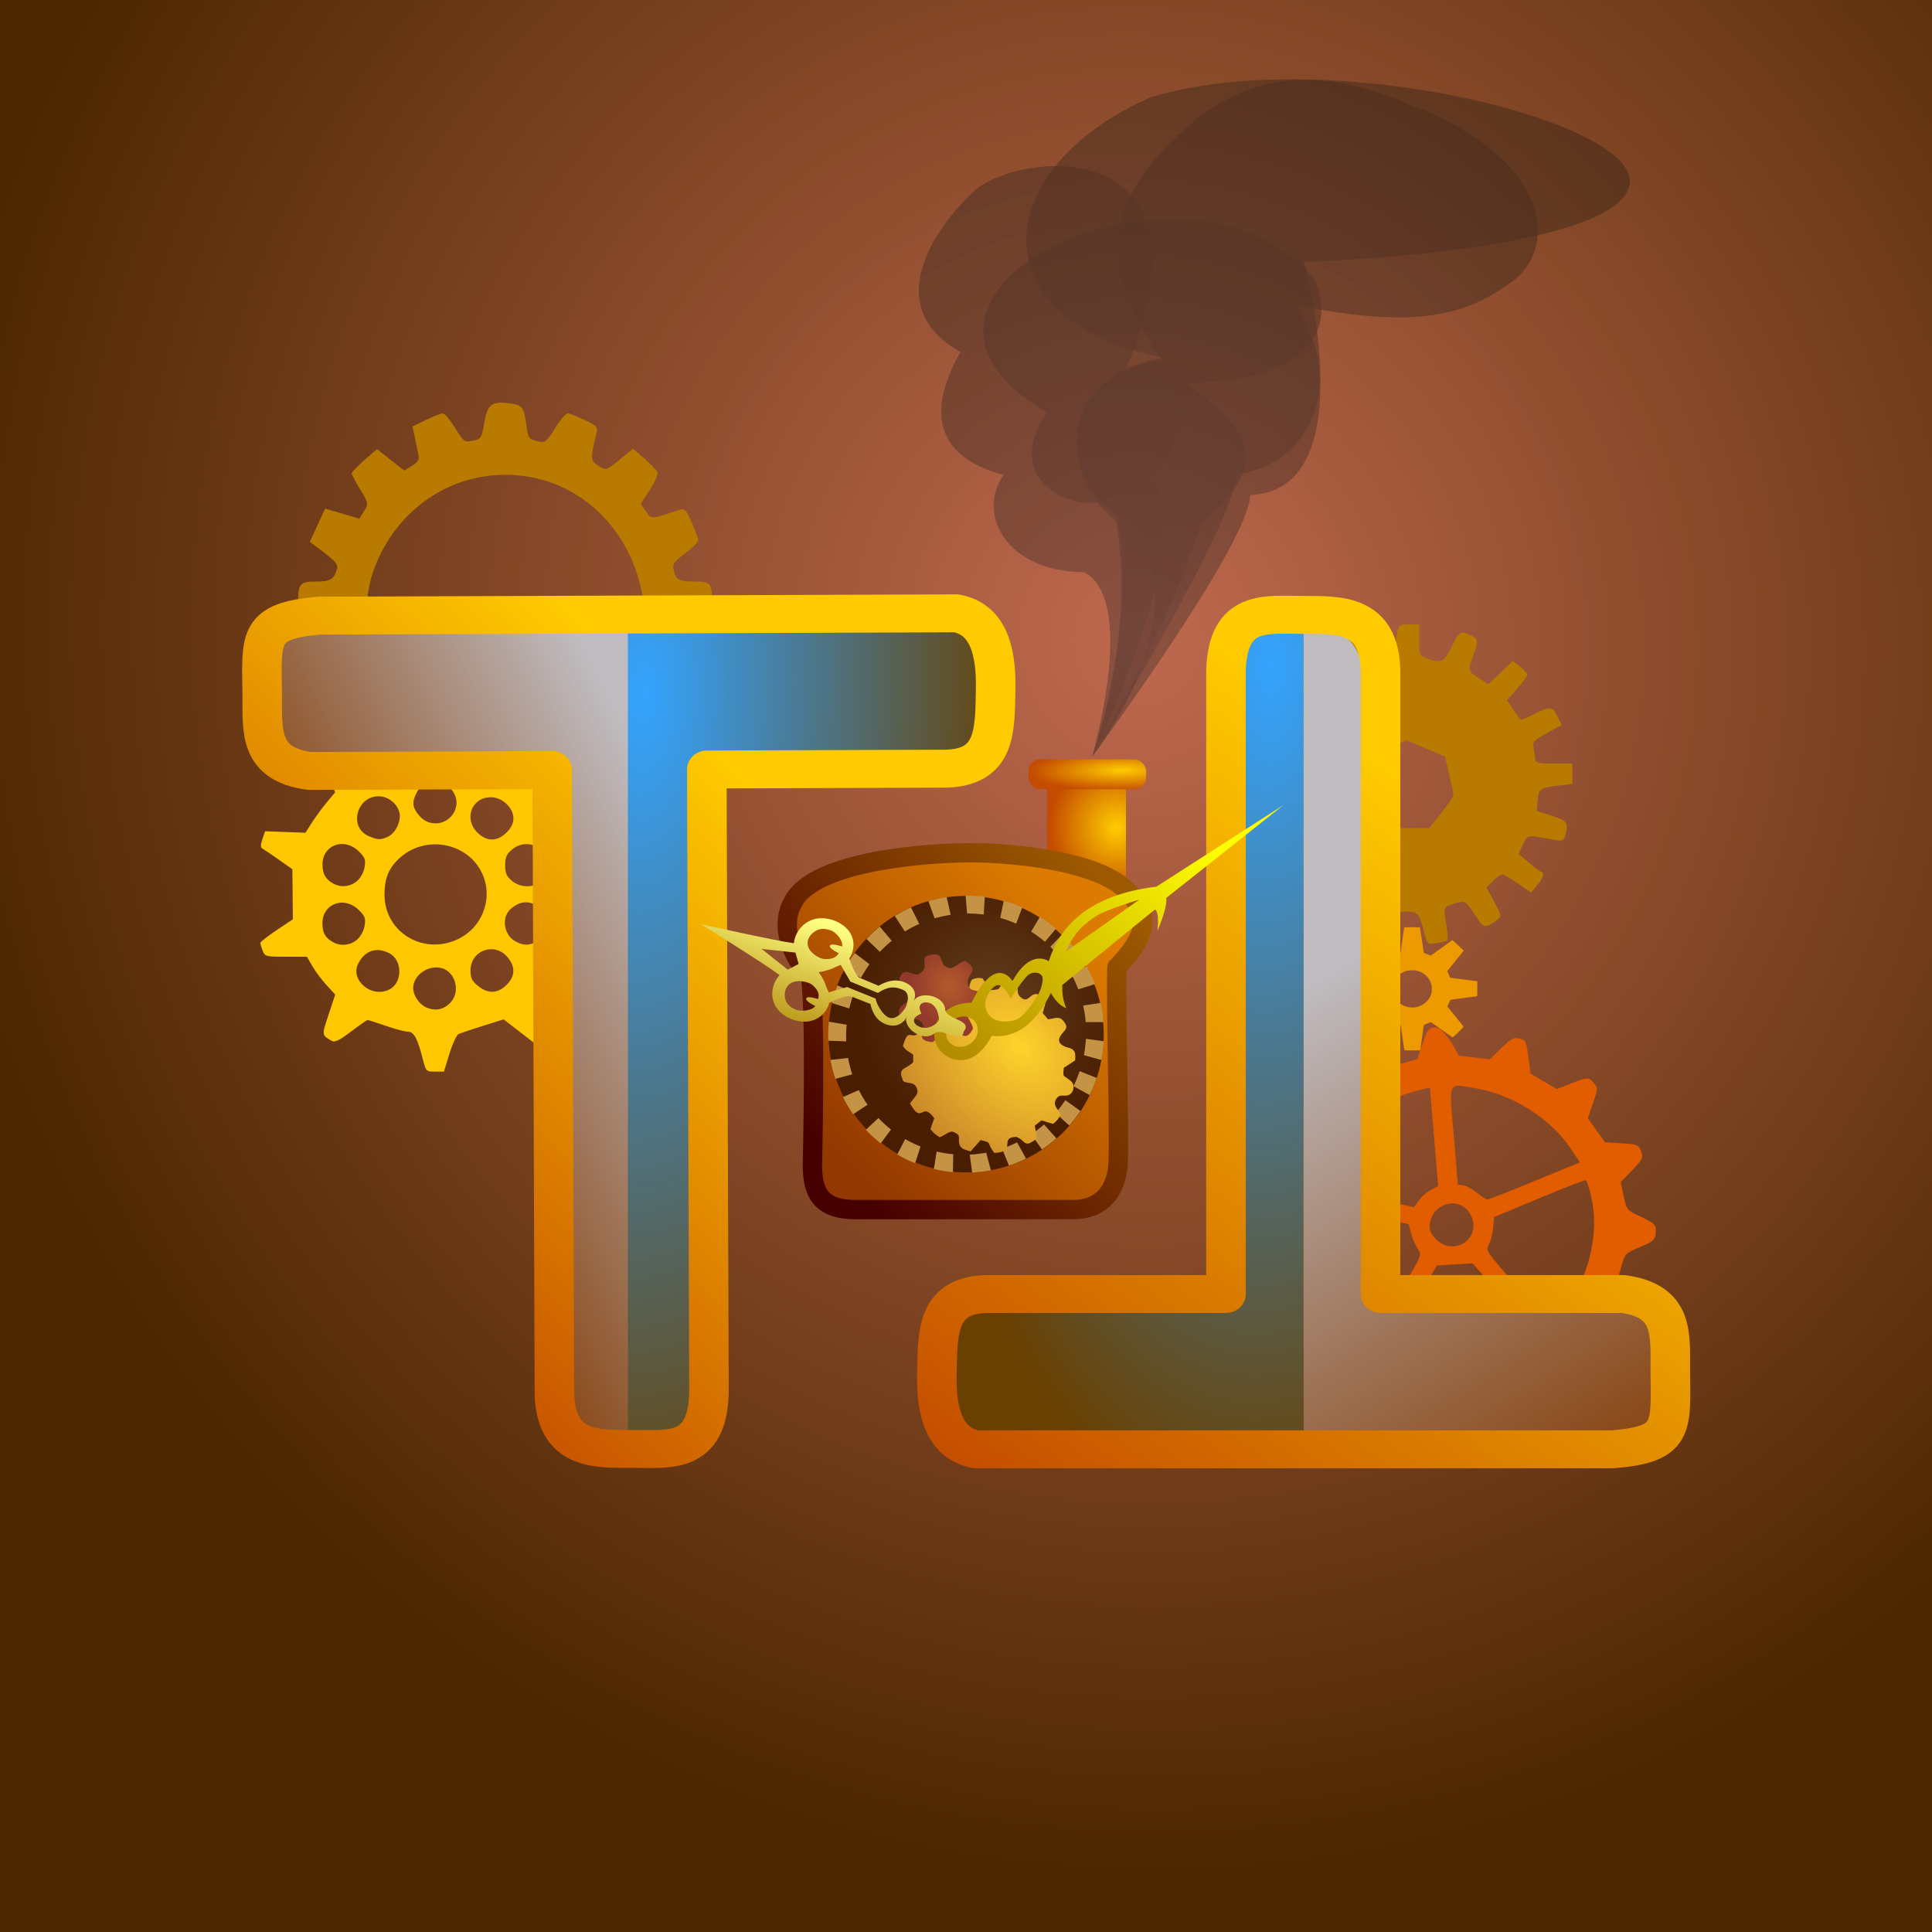 <?xml version="1.0" encoding="UTF-8" standalone="no"?>
<!-- Created with Inkscape (http://www.inkscape.org/) -->

<svg
   xmlns:osb="http://www.openswatchbook.org/uri/2009/osb"
   xmlns:dc="http://purl.org/dc/elements/1.1/"
   xmlns:cc="http://creativecommons.org/ns#"
   xmlns:rdf="http://www.w3.org/1999/02/22-rdf-syntax-ns#"
   xmlns:svg="http://www.w3.org/2000/svg"
   xmlns="http://www.w3.org/2000/svg"
   xmlns:xlink="http://www.w3.org/1999/xlink"
   xmlns:sodipodi="http://sodipodi.sourceforge.net/DTD/sodipodi-0.dtd"
   xmlns:inkscape="http://www.inkscape.org/namespaces/inkscape"
   width="1000"
   height="1000"
   viewBox="0 0 1000 1000"
   id="svg4183"
   version="1.1"
   inkscape:version="0.91 r13725"
   sodipodi:docname="steampunkd.svg"
   style="enable-background:new">
  <defs
     id="defs4185">
    <linearGradient
       inkscape:collect="always"
       id="linearGradient4873">
      <stop
         style="stop-color:#b35b2c;stop-opacity:1;"
         offset="0"
         id="stop4875" />
      <stop
         style="stop-color:#93392c;stop-opacity:1"
         offset="1"
         id="stop4877" />
    </linearGradient>
    <linearGradient
       inkscape:collect="always"
       id="linearGradient4865">
      <stop
         style="stop-color:#ffd32a;stop-opacity:1;"
         offset="0"
         id="stop4867" />
      <stop
         style="stop-color:#cc892a;stop-opacity:1"
         offset="1"
         id="stop4869" />
    </linearGradient>
    <linearGradient
       inkscape:collect="always"
       id="linearGradient4857">
      <stop
         style="stop-color:#623d1e;stop-opacity:1"
         offset="0"
         id="stop4859" />
      <stop
         style="stop-color:#491d00;stop-opacity:1"
         offset="1"
         id="stop4861" />
    </linearGradient>
    <linearGradient
       inkscape:collect="always"
       id="linearGradient4849">
      <stop
         style="stop-color:#bf694f;stop-opacity:1"
         offset="0"
         id="stop4851" />
      <stop
         style="stop-color:#4c2700;stop-opacity:1"
         offset="1"
         id="stop4853" />
    </linearGradient>
    <linearGradient
       inkscape:collect="always"
       id="linearGradient4843">
      <stop
         style="stop-color:#470000;stop-opacity:1"
         offset="0"
         id="stop4845" />
      <stop
         style="stop-color:#9d5a00;stop-opacity:1"
         offset="1"
         id="stop4847" />
    </linearGradient>
    <linearGradient
       id="linearGradient4714"
       inkscape:collect="always">
      <stop
         id="stop4716"
         offset="0"
         style="stop-color:#ffcc00;stop-opacity:1" />
      <stop
         id="stop4718"
         offset="1"
         style="stop-color:#c44c00;stop-opacity:1" />
    </linearGradient>
    <linearGradient
       inkscape:collect="always"
       id="linearGradient4606">
      <stop
         style="stop-color:#dc7b00;stop-opacity:1"
         offset="0"
         id="stop4608" />
      <stop
         style="stop-color:#933800;stop-opacity:1"
         offset="1"
         id="stop4610" />
    </linearGradient>
    <linearGradient
       id="linearGradient4546"
       inkscape:collect="always">
      <stop
         id="stop4548"
         offset="0"
         style="stop-color:#ffff00;stop-opacity:1" />
      <stop
         id="stop4550"
         offset="1"
         style="stop-color:#b38c00;stop-opacity:1" />
    </linearGradient>
    <linearGradient
       inkscape:collect="always"
       id="linearGradient4530">
      <stop
         style="stop-color:#ffff82;stop-opacity:1;"
         offset="0"
         id="stop4532" />
      <stop
         style="stop-color:#ab8000;stop-opacity:0.973"
         offset="1"
         id="stop4534" />
    </linearGradient>
    <linearGradient
       id="linearGradient4502"
       inkscape:collect="always">
      <stop
         id="stop4504"
         offset="0"
         style="stop-color:#bfbbbf;stop-opacity:1" />
      <stop
         id="stop4506"
         offset="1"
         style="stop-color:#823800;stop-opacity:1" />
    </linearGradient>
    <linearGradient
       id="linearGradient4488"
       inkscape:collect="always">
      <stop
         id="stop4490"
         offset="0"
         style="stop-color:#c44c00;stop-opacity:1" />
      <stop
         id="stop4492"
         offset="1"
         style="stop-color:#ffcb00;stop-opacity:1" />
    </linearGradient>
    <linearGradient
       inkscape:collect="always"
       id="blue">
      <stop
         style="stop-color:#34a4ff;stop-opacity:1"
         offset="0"
         id="stop4460" />
      <stop
         style="stop-color:#694000;stop-opacity:1"
         offset="1"
         id="stop4462" />
    </linearGradient>
    <marker
       inkscape:stockid="Arrow1Mend"
       orient="auto"
       refY="0"
       refX="0"
       id="Arrow1Mend"
       style="overflow:visible"
       inkscape:isstock="true">
      <path
         id="path7737"
         d="M 0,0 5,-5 -12.5,0 5,5 0,0 Z"
         style="fill:#8a0045;fill-opacity:1;fill-rule:evenodd;stroke:#8a0045;stroke-width:1pt;stroke-opacity:1"
         transform="matrix(-0.4,0,0,-0.4,-4,0)"
         inkscape:connector-curvature="0" />
    </marker>
    <linearGradient
       id="linearGradient4821"
       osb:paint="solid">
      <stop
         style="stop-color:#ffffff;stop-opacity:1;"
         offset="0"
         id="stop4823" />
    </linearGradient>
    <clipPath
       clipPathUnits="userSpaceOnUse"
       id="clipPath4310">
      <rect
         style="opacity:1;fill:#c49f00;fill-opacity:1;stroke:#7b5400;stroke-width:0.35;stroke-linecap:butt;stroke-linejoin:bevel;stroke-miterlimit:2.613;stroke-dasharray:0.35, 0.35;stroke-dashoffset:0;stroke-opacity:1"
         id="rect4312"
         width="63.571"
         height="32.857"
         x="18.571"
         y="8.214"
         ry="1.205" />
    </clipPath>
    <linearGradient
       inkscape:collect="always"
       xlink:href="#linearGradient4546"
       id="linearGradient4398"
       x1="123.384"
       y1="931.208"
       x2="102.848"
       y2="957.815"
       gradientUnits="userSpaceOnUse" />
    <linearGradient
       inkscape:collect="always"
       xlink:href="#linearGradient4502"
       id="linearGradient4448"
       x1="116.941"
       y1="148.997"
       x2="153.895"
       y2="128.967"
       gradientUnits="userSpaceOnUse" />
    <linearGradient
       inkscape:collect="always"
       xlink:href="#linearGradient4502"
       id="linearGradient4456"
       x1="118.574"
       y1="112.579"
       x2="147.727"
       y2="165.473"
       gradientUnits="userSpaceOnUse" />
    <radialGradient
       inkscape:collect="always"
       xlink:href="#blue"
       id="radialGradient4466"
       cx="107.382"
       cy="132.116"
       fx="107.382"
       fy="132.116"
       r="19.037"
       gradientTransform="matrix(-2.104,-0.055,0.135,-4.31,319.846,659.019)"
       gradientUnits="userSpaceOnUse" />
    <radialGradient
       inkscape:collect="always"
       xlink:href="#blue"
       id="radialGradient4474"
       cx="85.912"
       cy="133.53"
       fx="85.912"
       fy="133.53"
       r="19.037"
       gradientTransform="matrix(-2.034,-0.044,0.114,-4.388,272.97,739.859)"
       gradientUnits="userSpaceOnUse" />
    <linearGradient
       inkscape:collect="always"
       xlink:href="#linearGradient4488"
       id="linearGradient4486"
       x1="90.971"
       y1="55.26"
       x2="39.431"
       y2="122.907"
       gradientUnits="userSpaceOnUse" />
    <linearGradient
       inkscape:collect="always"
       xlink:href="#linearGradient4488"
       id="linearGradient4500"
       x1="23.525"
       y1="126.513"
       x2="71.64"
       y2="79.163"
       gradientUnits="userSpaceOnUse" />
    <linearGradient
       inkscape:collect="always"
       xlink:href="#linearGradient4843"
       id="linearGradient4520"
       x1="90.056"
       y1="969.9"
       x2="119.845"
       y2="942.707"
       gradientUnits="userSpaceOnUse"
       gradientTransform="matrix(4.998,0,0,5.021,0.045,-4194.999)" />
    <linearGradient
       inkscape:collect="always"
       xlink:href="#linearGradient4530"
       id="linearGradient4536"
       x1="83.018"
       y1="939.8"
       x2="78.537"
       y2="952.855"
       gradientUnits="userSpaceOnUse" />
    <linearGradient
       inkscape:collect="always"
       xlink:href="#linearGradient4606"
       id="linearGradient4604"
       x1="112.972"
       y1="942.32"
       x2="88.003"
       y2="966.438"
       gradientUnits="userSpaceOnUse"
       gradientTransform="matrix(4.998,0,0,5.021,0.045,-4194.999)" />
    <radialGradient
       inkscape:collect="always"
       xlink:href="#linearGradient4714"
       id="radialGradient4712"
       cx="102.247"
       cy="879.653"
       fx="102.247"
       fy="879.653"
       r="6.09"
       gradientTransform="matrix(-1.557,0.015,-0.003,-0.349,278.004,1230.79)"
       gradientUnits="userSpaceOnUse" />
    <filter
       inkscape:collect="always"
       style="color-interpolation-filters:sRGB"
       id="filter4790">
      <feBlend
         inkscape:collect="always"
         mode="multiply"
         in2="BackgroundImage"
         id="feBlend4792" />
    </filter>
    <radialGradient
       inkscape:collect="always"
       xlink:href="#linearGradient4714"
       id="radialGradient4794"
       cx="102.045"
       cy="887.947"
       fx="102.045"
       fy="887.947"
       r="4.087"
       gradientTransform="matrix(-1.687,0.218,-0.225,-1.741,487.536,2454.914)"
       gradientUnits="userSpaceOnUse" />
    <radialGradient
       inkscape:collect="always"
       xlink:href="#linearGradient4849"
       id="radialGradient4855"
       cx="118.529"
       cy="55.26"
       fx="118.529"
       fy="55.26"
       r="102.857"
       gradientTransform="matrix(4.972,3.681,-3.529,5.019,194.653,-1182.392)"
       gradientUnits="userSpaceOnUse" />
    <radialGradient
       inkscape:collect="always"
       xlink:href="#linearGradient4857"
       id="radialGradient4863"
       cx="77.936"
       cy="118.261"
       fx="77.936"
       fy="118.261"
       r="12.435"
       gradientTransform="matrix(0.998,0,0,0.925,0.015,8.804)"
       gradientUnits="userSpaceOnUse" />
    <radialGradient
       inkscape:collect="always"
       xlink:href="#linearGradient4865"
       id="radialGradient4871"
       cx="71.49"
       cy="117.669"
       fx="71.49"
       fy="117.669"
       r="8.657"
       gradientTransform="matrix(-0.19,-1.757,1.374,-0.144,-68.823,262.425)"
       gradientUnits="userSpaceOnUse" />
    <radialGradient
       inkscape:collect="always"
       xlink:href="#linearGradient4873"
       id="radialGradient4879"
       cx="83.748"
       cy="951.812"
       fx="83.748"
       fy="951.812"
       r="4.344"
       gradientTransform="matrix(-0.768,0.514,-0.58,-0.867,702.31,1732.273)"
       gradientUnits="userSpaceOnUse" />
  </defs>
  <sodipodi:namedview
     id="base"
     pagecolor="#51514d"
     bordercolor="#000000"
     borderopacity="1"
     inkscape:pageopacity="0"
     inkscape:pageshadow="2"
     inkscape:zoom="0.49497475"
     inkscape:cx="422.2376"
     inkscape:cy="522.01977"
     inkscape:document-units="px"
     inkscape:current-layer="svg4183"
     showgrid="false"
     units="px"
     inkscape:window-width="1280"
     inkscape:window-height="657"
     inkscape:window-x="-8"
     inkscape:window-y="-8"
     inkscape:window-maximized="1"
     objecttolerance="10"
     showguides="false"
     inkscape:snap-bbox="false" />
  <g
     inkscape:groupmode="layer"
     id="layer5"
     inkscape:label="bg"
     transform="translate(0,800)"
     sodipodi:insensitive="true">
    <rect
       style="opacity:1;fill:url(#radialGradient4855);fill-opacity:1;fill-rule:nonzero;stroke:none;stroke-width:0.15;stroke-linecap:butt;stroke-linejoin:bevel;stroke-miterlimit:4;stroke-dasharray:none;stroke-dashoffset:0;stroke-opacity:0"
       id="rect4841"
       width="1000"
       height="1000"
       x="0"
       y="-800" />
  </g>
  <g
     inkscape:groupmode="layer"
     id="layer3"
     inkscape:label="gears"
     transform="translate(0,800)"
     style="display:inline">
    <path
       inkscape:connector-curvature="0"
       style="fill:#b87b00;fill-opacity:1"
       d="m 46.567,11.587 c -0.879,0.103 -1.182,0.659 -1.428,2.092 -0.262,1.529 -0.332,1.632 -1.181,1.81 -0.859,0.181 -0.941,0.121 -1.836,-1.318 -0.516,-0.829 -1.088,-1.504 -1.271,-1.503 -0.182,0.002 -0.962,0.302 -1.734,0.672 l -1.402,0.672 0.251,1.213 c 0.138,0.667 0.305,1.473 0.374,1.788 0.091,0.415 -0.098,0.709 -0.68,1.063 l -0.803,0.492 -1.411,-1.107 -1.411,-1.107 -1.313,1.134 c -0.721,0.625 -1.309,1.238 -1.309,1.362 0,0.124 0.367,0.823 0.816,1.551 0.946,1.534 0.951,1.581 0.391,2.461 l -0.421,0.663 -1.772,-0.523 -1.768,-0.519 -0.79,1.714 -0.786,1.714 1.487,1.125 c 1.196,0.904 1.455,1.234 1.317,1.696 -0.314,1.057 -0.69,1.274 -2.189,1.274 -1.711,0 -1.84,0.176 -1.853,2.5 l -0.004,1.52 1.7,0.519 c 1.591,0.485 1.696,0.57 1.696,1.349 0,0.731 -0.178,0.928 -1.492,1.591 -0.822,0.415 -1.496,0.936 -1.496,1.16 0,0.224 0.205,1.084 0.459,1.911 l 0.463,1.503 1.84,-0.184 c 1.803,-0.183 1.844,-0.171 2.167,0.558 0.307,0.692 0.249,0.83 -0.854,1.986 -1.326,1.391 -1.313,1.534 0.289,3.48 l 0.79,0.962 1.632,-0.804 c 1.596,-0.785 1.641,-0.791 2.189,-0.281 0.307,0.286 0.506,0.654 0.442,0.817 -0.064,0.164 -0.37,0.953 -0.68,1.753 l -0.561,1.454 1.645,1.028 1.649,1.033 1.207,-1.424 c 1.019,-1.199 1.303,-1.387 1.81,-1.195 0.52,0.197 0.622,0.49 0.739,2.153 l 0.136,1.92 1.492,0.325 0.004,0 c 0.821,0.179 1.665,0.309 1.874,0.286 0.21,-0.023 0.652,-0.786 0.982,-1.696 0.515,-1.42 0.699,-1.66 1.309,-1.687 0.618,-0.028 0.788,0.169 1.305,1.516 0.327,0.851 0.668,1.632 0.756,1.736 0.089,0.103 0.957,0.04 1.929,-0.141 l 1.768,-0.33 0.136,-1.929 c 0.117,-1.664 0.218,-1.957 0.735,-2.153 0.505,-0.191 0.787,-2.25e-4 1.806,1.217 l 1.207,1.446 1.526,-1.041 c 0.838,-0.572 1.521,-1.216 1.521,-1.432 0,-0.216 -0.247,-0.994 -0.552,-1.727 l -0.557,-1.331 0.552,-0.571 0.552,-0.567 1.504,0.756 c 0.827,0.417 1.597,0.76 1.713,0.76 0.23,0 2.227,-2.604 2.227,-2.904 0,-0.102 -0.51,-0.753 -1.13,-1.446 -1.036,-1.157 -1.1,-1.316 -0.803,-1.986 0.314,-0.71 0.374,-0.726 2.091,-0.545 l 1.768,0.184 0.37,-0.918 c 0.205,-0.505 0.454,-1.358 0.552,-1.898 0.176,-0.967 0.156,-0.992 -1.334,-1.744 -1.331,-0.672 -1.513,-0.867 -1.513,-1.599 0,-0.779 0.109,-0.862 1.7,-1.349 l 1.7,-0.523 -0.03,-1.564 c -0.045,-2.327 -0.136,-2.452 -1.798,-2.456 -1.68,-0.004 -1.972,-0.154 -2.21,-1.156 -0.156,-0.655 -0.015,-0.864 1.181,-1.749 0.747,-0.552 1.357,-1.161 1.356,-1.353 -0.002,-0.193 -0.305,-1.022 -0.676,-1.841 -0.596,-1.317 -0.743,-1.464 -1.288,-1.283 -2.978,0.99 -2.869,0.985 -3.451,0.145 l -0.54,-0.778 0.935,-1.428 c 0.515,-0.786 0.874,-1.603 0.795,-1.815 -0.079,-0.211 -0.682,-0.846 -1.339,-1.41 l -1.19,-1.028 -1.39,1.129 c -1.384,1.125 -1.385,1.127 -2.176,0.646 -0.84,-0.511 -0.861,-0.736 -0.272,-3.133 0.225,-0.915 0.208,-0.938 -1.181,-1.604 -0.776,-0.372 -1.566,-0.675 -1.755,-0.677 -0.189,-0.002 -0.778,0.69 -1.305,1.538 -0.866,1.393 -1.029,1.522 -1.696,1.358 -1.078,-0.265 -1.075,-0.267 -1.271,-1.727 -0.244,-1.829 -0.431,-2.051 -1.844,-2.215 -0.44,-0.051 -0.799,-0.07 -1.092,-0.035 z m 0.752,7.413 c 7.004,0 12.741,4.954 14.181,12.246 1.496,7.58 -3.68,15.446 -11.253,17.097 -1.011,0.22 -2.33,0.389 -2.928,0.373 C 40.927,48.553 35.643,44.585 33.572,38.4 c -0.858,-2.562 -0.859,-6.675 0,-9.232 2.061,-6.134 7.515,-10.168 13.747,-10.168 z"
       id="path4227-4"
       clip-path="url(#clipPath4310)"
       transform="matrix(4.998,0,0,5.021,25.036,-649.645)" />
    <path
       style="fill:#e15d00;fill-opacity:1"
       d="m 742.824,-268.277 c -3.396,0.289 -4.018,1.087 -6.495,8.423 l -2.719,8.101 -8.157,2.249 -8.157,2.249 -6.245,-4.505 c -10.134,-7.33 -13.421,-5.616 -13.438,7.027 -0.01,8.8 -0.03,8.864 -5.721,13.807 l -5.707,4.952 -8.089,-1.928 -8.069,-1.93 -2.711,3.221 -2.692,3.2 4.147,7.163 4.167,7.161 -3.323,7.346 -3.322,7.366 -8.456,1.546 c -8.159,1.493 -8.476,1.671 -8.991,5.409 -0.469,3.415 0.208,4.521 5.801,9.206 5.835,4.888 6.394,5.795 6.853,11.477 0.622,7.615 0.32,8.182 -7.18,13.36 -4.658,3.216 -6.081,4.99 -6.175,7.707 -0.157,4.526 1.275,5.609 10.397,7.929 7.105,1.807 7.61,2.217 10.35,8.091 l 2.902,6.167 -4.047,6.601 c -4.513,7.376 -4.693,8.95 -1.512,12.681 2.031,2.383 2.918,2.485 10.664,1.138 l 8.443,-1.466 5.094,4.387 5.094,4.387 -1.108,8.22 -1.106,8.239 3.694,2.499 c 2.028,1.374 4.094,2.461 4.588,2.423 0.494,-0.041 3.655,-1.982 7.04,-4.337 7.279,-5.064 6.821,-4.989 14.253,-2.59 5.751,1.856 5.888,2.048 8.1,9.895 1.558,5.526 2.93,8.107 4.408,8.36 7.184,1.228 10.279,-1.178 16.566,-12.9 0.133,-0.25 3.215,-0.796 6.863,-1.214 6.608,-0.756 6.657,-0.73 12.33,5.463 5.332,5.821 5.974,6.144 10.002,5.149 2.366,-0.585 4.532,-1.332 4.823,-1.67 0.292,-0.338 1.065,-4.243 1.711,-8.665 1.145,-7.842 1.313,-8.104 6.904,-10.937 l 5.739,-2.908 7.731,3.375 c 7.659,3.345 7.792,3.371 11.364,0.882 3.987,-2.778 4.112,-4.03 1.348,-12.962 -1.843,-5.957 -1.791,-6.262 1.901,-11.632 l 3.798,-5.517 8.989,0.02 8.989,0.02 2.002,-4.027 2,-4.046 -5.565,-6.648 -5.583,-6.627 1.897,-6.693 c 1.851,-6.501 2.128,-6.761 9.689,-9.954 7.076,-2.988 7.784,-3.638 8.07,-7.317 0.342,-4.41 0.07,-4.705 -9.151,-9.058 -5.666,-2.675 -5.977,-3.104 -7.43,-10.012 l -1.528,-7.208 5.946,-6.153 c 5.443,-5.627 5.825,-6.439 4.6,-9.776 -1.253,-3.414 -1.875,-3.684 -9.999,-4.166 l -8.671,-0.521 -4.45,-6.252 -4.431,-6.253 2.688,-7.764 c 2.593,-7.496 2.6,-7.859 0.206,-10.602 -2.629,-3.014 -2.938,-2.986 -13.199,1.083 l -5.734,2.259 -6.803,-4.005 -6.783,-4.007 -1.151,-8.657 c -1.079,-8.064 -1.405,-8.696 -4.625,-9.503 -3.005,-0.752 -4.202,-0.109 -9.352,4.928 l -5.918,5.777 -8.023,-0.911 -8.025,-0.93 -4.276,-7.506 c -4.517,-6.184 -6.111,-7.025 -8.032,-7.186 z m -2.709,31.238 2.151,25.492 2.152,25.512 -3.705,1.87 c -2.04,1.036 -4.87,3.496 -6.285,5.454 l -2.582,3.564 -24.383,-5.499 c -13.418,-3.023 -24.817,-5.858 -25.31,-6.286 -1.585,-1.377 5.074,-14.248 11.631,-22.514 10.495,-13.229 24.891,-22.483 40.993,-26.331 l 5.338,-1.261 z m 15.249,-0.984 c 1.929,0.091 4.609,0.683 8.275,1.283 19.08,3.124 38.982,15.698 49.284,31.141 l 4.834,7.242 -23.213,9.551 c -12.763,5.255 -23.799,9.581 -24.528,9.623 -0.729,0.041 -3.151,-1.46 -5.386,-3.339 -2.234,-1.879 -5.409,-3.627 -7.053,-3.885 l -2.981,-0.455 -2.141,-25.375 c -1.843,-21.846 -2.878,-26.056 2.909,-25.785 z m 65.372,48.875 c 1.294,1.067 3.632,10.401 4.163,16.605 1.448,16.923 -4.438,36.759 -14.774,49.795 -3.076,3.879 -6.213,7.1 -6.982,7.165 -0.768,0.065 -8.788,-8.231 -17.83,-18.452 -16.084,-18.183 -16.409,-18.659 -14.687,-21.769 0.968,-1.748 1.965,-5.669 2.228,-8.709 l 0.494,-5.531 23.435,-9.766 c 12.891,-5.372 23.668,-9.573 23.952,-9.338 z m -142.095,12.311 c 0.325,-0.376 11.834,1.834 25.574,4.906 l 24.971,5.587 1.227,4.814 c 0.668,2.656 2.24,6.254 3.496,7.985 2.267,3.125 2.176,3.311 -10.9,24.537 -7.245,11.759 -13.616,21.404 -14.163,21.451 -1.951,0.166 -13.325,-10.881 -17.79,-17.275 -8.089,-11.582 -11.566,-22.211 -12.33,-37.729 -0.368,-7.472 -0.408,-13.901 -0.084,-14.277 z m 71.049,-0.086 c 1.212,-0.251 2.45,-0.299 3.633,-0.113 8.236,1.294 12.282,11.965 6.9,18.202 -4.325,5.011 -11.784,5.287 -16.541,0.621 -4.114,-4.036 -4.703,-6.883 -2.482,-12.105 1.404,-3.303 4.853,-5.854 8.49,-6.605 z m -5.892,31.942 9.201,-0.547 9.2,-0.566 16.102,18.147 c 8.852,9.987 16.133,18.745 16.193,19.457 0.168,1.989 -12.149,8.336 -21.676,11.171 -10.367,3.085 -21.198,4.013 -31.577,2.708 -8.248,-1.038 -22.926,-6.019 -23.079,-7.834 -0.051,-0.596 5.7,-10.406 12.772,-21.804 l 12.863,-20.73 z"
       id="path4253-0"
       inkscape:connector-curvature="0"
       sodipodi:nodetypes="cccccccccccccccccccscscsccccccccccccccsccscccsccccccccccccccccccccccccccccccccccccccccccccccccsccccccccccccsccccscscccccccccccsccsccccccsccccccccccccc" />
    <path
       style="display:inline;fill:#ffc700;fill-opacity:1;fill-rule:nonzero"
       d="m 229.474,-429.957 -4.327,0.362 c -4.655,0.392 -4.348,-0.078 -8.191,13.306 l -1.99,6.863 -6.433,1.468 c -3.538,0.808 -9.031,2.556 -12.208,3.87 l -5.776,2.383 -8.306,-6.177 c -4.571,-3.398 -8.651,-6.167 -9.06,-6.158 -0.408,0.02 -2.073,1.053 -3.709,2.288 l -2.975,2.23 3.477,9.818 3.477,9.818 -4.327,5.204 c -2.381,2.867 -5.844,7.581 -7.688,10.466 l -3.342,5.243 -10.451,-0.4 -10.451,-0.382 -1.371,4.118 c -1.104,3.291 -1.049,4.297 0.309,5.052 0.934,0.52 4.731,3.109 8.442,5.738 l 6.761,4.766 0.136,12.944 0.116,12.944 -8.422,5.643 c -4.633,3.109 -8.422,6.071 -8.422,6.577 0,0.507 0.553,2.33 1.217,4.041 1.167,3.014 1.534,3.118 12.035,3.126 l 10.856,0 2.878,4.957 c 1.582,2.721 4.871,7.116 7.321,9.78 l 4.462,4.842 -3.438,10.39 c -3.613,10.895 -3.669,10.561 1.816,13.669 1.422,0.805 3.996,-0.478 9.813,-4.899 4.332,-3.292 8.189,-5.988 8.577,-5.986 0.388,0.003 4.591,1.36 9.349,3.012 4.758,1.652 9.929,3.021 11.494,3.031 3.151,0.03 4.959,3.366 7.746,14.298 1.599,6.273 1.705,6.367 6.278,6.367 l 4.636,0 2.859,-9.284 c 1.569,-5.103 3.678,-9.664 4.694,-10.142 1.016,-0.477 6.682,-2.382 12.595,-4.232 l 10.76,-3.374 8.132,6.291 8.152,6.291 3.632,-2.555 3.632,-2.535 -3.651,-9.78 -3.632,-9.78 4.713,-5.643 c 2.593,-3.099 5.955,-7.677 7.476,-10.18 l 2.782,-4.556 10.876,0 c 10.237,0 10.907,-0.156 11.61,-2.726 1.318,-4.83 0.92,-5.47 -7.244,-11.19 l -8.036,-5.624 0.02,-12.982 0.04,-12.982 7.997,-5.357 c 5.579,-3.734 8.007,-6.127 7.997,-7.892 -0.039,-5.216 -1.597,-5.921 -12.672,-5.681 l -10.489,0.228 -3.381,-5.681 c -1.862,-3.12 -5.293,-7.717 -7.611,-10.237 l -4.211,-4.594 3.632,-9.742 c 3.345,-9.002 3.454,-9.888 1.565,-11.476 -4.382,-3.684 -5.281,-3.549 -12.324,1.83 -3.866,2.953 -7.603,5.699 -8.306,6.1 -0.703,0.401 -6.805,-1.094 -13.58,-3.317 l -12.324,-4.042 -3.013,-9.875 -2.994,-9.894 z m -4.095,34.296 c 2.316,0.155 4.709,1.132 6.916,2.955 5.004,4.135 5.354,11.228 0.772,15.728 -4.582,4.499 -11.803,4.151 -16.014,-0.762 -3.683,-4.298 -3.982,-7.059 -1.294,-12.163 2.12,-4.025 5.759,-6.016 9.62,-5.757 z m -29.42,7.816 c 4.998,0 9.906,3.967 10.856,8.769 0.85,4.293 -2.217,10.46 -6.066,12.182 -3.876,1.734 -5.128,1.698 -9.948,-0.362 -10.382,-4.436 -6.333,-20.589 5.158,-20.589 z m 58.106,0.496 c 5.912,0 11.687,5.405 11.687,10.924 0,2.613 -1.146,4.956 -3.612,7.378 -4.857,4.77 -10.152,4.77 -15.009,0 -7.257,-7.127 -3.022,-18.301 6.935,-18.301 z m -77.655,24.23 c 3.086,-0.182 6.438,0.972 9.253,3.737 3.253,3.195 3.681,4.313 3.052,8.197 -0.435,2.682 -2.031,5.596 -3.941,7.225 -3.472,2.962 -8.41,3.463 -12.324,1.258 -3.983,-2.243 -5.485,-4.906 -5.525,-9.818 -0.05,-6.307 4.341,-10.297 9.485,-10.599 z m 95.813,0.039 c 7.341,-0.226 13.816,6.897 10.335,15.08 -0.971,2.283 -2.877,4.731 -4.25,5.452 -4.145,2.179 -9.703,1.529 -13.387,-1.582 -2.75,-2.323 -3.438,-3.939 -3.438,-8.026 0,-4.087 0.688,-5.703 3.438,-8.026 2.299,-1.942 4.855,-2.822 7.302,-2.898 z m -47.056,0.098 c 11.351,-0.039 22.382,6.84 25.808,18.854 3.163,11.093 -1.884,23.367 -11.996,29.187 -18.118,10.427 -39.967,-1.624 -39.967,-22.038 0,-7.977 2.027,-13.247 6.935,-18.073 5.473,-5.381 12.41,-7.907 19.221,-7.931 z m 45.395,30.159 c 2.099,-0.367 4.238,-0.005 6.433,1.087 7.907,3.936 8.594,15.231 1.159,19.007 -4.432,2.255 -7.106,2.258 -11.301,0.02 -6.095,-3.253 -7.476,-12.419 -2.531,-16.814 2.068,-1.838 4.141,-2.931 6.239,-3.298 z m -94.152,0.059 c 3.082,-0.184 6.43,0.964 9.253,3.736 3.253,3.195 3.681,4.294 3.052,8.178 -0.435,2.682 -2.031,5.615 -3.941,7.244 -3.441,2.936 -8.347,3.452 -12.324,1.315 -4.039,-2.17 -5.563,-4.844 -5.563,-9.799 0,-6.359 4.387,-10.368 9.523,-10.676 z m 77.172,24.097 c 3.151,-0.193 6.458,1 8.982,3.946 4.335,5.058 4.181,10.042 -0.425,14.565 -4.606,4.524 -9.665,4.657 -14.816,0.4 -3.067,-2.534 -3.805,-4.058 -3.805,-7.931 0,-6.462 4.813,-10.659 10.064,-10.981 z m -56.928,0.496 c 1.53,0.18 3.137,0.676 4.771,1.506 6.928,3.519 7.082,15.15 0.251,18.74 -9.226,4.849 -20.748,-4.743 -16.188,-13.478 2.593,-4.967 6.575,-7.306 11.165,-6.768 z m 28.667,8.922 c 0.852,-0.04 1.714,0.01 2.569,0.172 7.576,1.422 10.78,11.942 5.428,17.825 -3.503,3.851 -7.893,4.777 -12.691,2.688 -3.614,-1.573 -6.78,-6.213 -6.78,-9.97 0,-5.611 5.513,-10.453 11.474,-10.714 z"
       id="path4223-3"
       inkscape:connector-curvature="0" />
    <path
       style="fill:#b87b00;fill-opacity:1"
       d="m 729.217,-476.743 c -5.051,0 -5.323,0.231 -6.132,5.005 -0.466,2.75 -0.847,6.654 -0.854,8.67 -0.01,2.017 -0.482,3.664 -1.047,3.686 -0.563,0.02 -3.319,0.557 -6.132,1.194 l -5.128,1.152 -3.611,-7.853 c -1.988,-4.322 -4.186,-7.854 -4.872,-7.854 -0.687,0 -3.021,0.894 -5.192,1.99 l -3.953,1.99 2.799,8.084 c 1.539,4.446 2.579,8.25 2.308,8.44 -0.271,0.19 -2.646,1.629 -5.278,3.204 l -4.787,2.869 -6.474,-6.22 -6.474,-6.22 -4.06,3.812 -4.081,3.791 5.62,6.534 c 5.942,6.921 5.97,7.659 0.556,14.744 -1.688,2.209 -2.22,2.148 -9.53,-1.005 -4.259,-1.837 -8.019,-3.351 -8.355,-3.351 -0.77,0 -4.793,7.513 -4.786,8.943 0.003,0.587 3.388,2.852 7.521,5.026 4.133,2.174 7.504,4.257 7.5,4.649 -0.004,0.393 -0.649,2.967 -1.432,5.717 l -1.41,5.005 -8.675,0 c -7.828,0 -8.742,0.284 -9.487,2.995 -1.85,6.731 -1.261,7.423 7.008,8.398 9.752,1.15 11.282,2.323 11.282,8.566 0,4.903 -0.098,4.977 -8.205,7.372 -4.512,1.332 -8.205,2.844 -8.205,3.351 0,0.508 0.686,2.875 1.538,5.257 1.409,3.943 1.931,4.256 5.812,3.498 13.829,-2.704 13.717,-2.734 16.303,2.555 l 2.393,4.901 -3.761,2.89 c -2.072,1.587 -5.168,4.083 -6.88,5.55 l -3.12,2.681 3.504,4.293 3.504,4.293 7.329,-4.754 7.329,-4.754 4.209,3.037 c 2.316,1.67 4.199,3.378 4.188,3.791 -0.01,0.412 -1.858,4.009 -4.103,7.979 -2.244,3.971 -3.928,7.312 -3.739,7.435 0.189,0.122 1.88,1.227 3.739,2.45 5.039,3.316 6.181,2.841 11.026,-4.524 2.945,-4.476 5.09,-6.484 6.41,-5.99 1.093,0.41 3.495,1.119 5.342,1.571 3.272,0.801 3.348,1.05 2.457,9.864 -0.822,8.134 -0.653,9.099 1.645,9.676 l 0,0.02 c 6.327,1.585 8.402,0.974 9.316,-2.723 3.389,-13.692 3.089,-13.251 8.483,-13.068 5.448,0.184 6.048,0.95 8.718,11.225 1.49,5.737 1.584,5.805 6.367,5.047 2.672,-0.424 5.147,-1.047 5.491,-1.382 0.345,-0.335 0.045,-4.295 -0.663,-8.817 -1.197,-7.711 -1.092,-8.296 1.602,-9.278 8.19,-2.985 8.142,-2.989 13.077,4.524 4.94,7.519 5.279,7.606 11.581,3.016 2.593,-1.889 2.576,-2.096 -1.325,-9.361 l -3.996,-7.435 3.291,-3.393 c 1.806,-1.875 3.953,-3.414 4.765,-3.414 0.812,0 4.507,2.112 8.226,4.691 l 6.773,4.691 3.098,-3.707 c 3.095,-3.688 4.091,-6.948 2.158,-7.058 -0.565,-0.03 -3.434,-2.147 -6.389,-4.691 l -5.385,-4.628 2.351,-4.817 c 2.569,-5.254 1.113,-5.046 16.41,-2.346 4.001,0.707 4.697,0.417 5.449,-2.325 1.799,-6.555 1.141,-7.506 -6.966,-10.157 l -7.863,-2.576 0.491,-5.215 c 0.578,-6.215 1.227,-6.683 10.662,-7.833 l 7.308,-0.901 0,-5.236 0,-5.236 -9.573,0 c -7.209,0 -9.573,-0.441 -9.573,-1.822 0,-1.008 -0.364,-3.619 -0.812,-5.801 -0.759,-3.7 -0.296,-4.252 6.816,-8.168 l 7.628,-4.209 -2.286,-4.67 c -2.514,-5.143 -3.456,-5.173 -12.991,-0.481 -2.79,1.373 -5.336,2.492 -5.641,2.492 -0.306,0 -2.107,-2.284 -3.996,-5.068 l -3.419,-5.068 5.256,-5.927 c 2.895,-3.266 5.277,-6.519 5.299,-7.225 0.02,-0.706 -1.65,-2.623 -3.718,-4.251 l -3.761,-2.953 -6.325,6.031 -6.325,6.032 -4.936,-3.12 c -5.613,-3.548 -5.716,-4.024 -2.906,-11.791 2.76,-7.63 2.62,-8.65 -1.432,-10.45 -5.362,-2.383 -5.867,-2.081 -9.872,6.115 -3.972,8.13 -5.259,8.652 -13.568,5.571 -2.832,-1.05 -3.162,-2.019 -3.162,-9.194 l 0,-8.042 -5.299,0 z m -1.239,59.812 10,4.293 10,4.293 2.158,9.299 c 1.185,5.115 2.158,9.877 2.158,10.576 0,0.699 -2.812,4.829 -6.239,9.173 l -6.239,7.895 -10.791,0 -10.79,0 -6.709,-8.084 -6.709,-8.084 2.393,-9.99 c 1.309,-5.493 2.609,-10.187 2.885,-10.429 0.276,-0.243 4.408,-2.354 9.188,-4.691 l 8.696,-4.251 z"
       id="path4198-8"
       inkscape:connector-curvature="0" />
    <path
       style="fill:#ec9a00;fill-opacity:1"
       d="m 726.942,-256.421 c -0.061,-0.094 -0.537,-3.092 -1.058,-6.664 l -0.946,-6.494 -0.5,-0.148 c -0.275,-0.082 -1.117,-0.394 -1.87,-0.694 l -1.37,-0.546 -5.371,3.92 c -2.954,2.156 -5.485,3.98 -5.624,4.054 -0.191,0.101 -0.942,-0.514 -3.085,-2.526 -1.558,-1.463 -2.811,-2.745 -2.786,-2.85 0.025,-0.104 1.88,-2.477 4.121,-5.272 2.241,-2.795 4.109,-5.206 4.151,-5.359 0.045,-0.152 -0.107,-0.624 -0.332,-1.048 -0.225,-0.424 -0.537,-1.142 -0.694,-1.595 -0.251,-0.726 -0.349,-0.834 -0.817,-0.91 -0.292,-0.047 -3.419,-0.434 -6.948,-0.86 -4.435,-0.535 -6.461,-0.84 -6.559,-0.986 -0.24,-0.358 -0.182,-7.334 0.062,-7.514 0.115,-0.085 3.105,-0.523 6.645,-0.974 3.54,-0.451 6.638,-0.857 6.886,-0.903 0.368,-0.068 0.502,-0.232 0.734,-0.902 0.156,-0.45 0.499,-1.225 0.762,-1.723 0.263,-0.497 0.478,-0.937 0.478,-0.977 0,-0.041 -2.482,-2.753 -5.516,-6.029 -3.034,-3.276 -5.516,-6.011 -5.516,-6.078 0,-0.227 6.36,-6.389 6.594,-6.389 0.128,0 2.702,2.208 5.721,4.907 3.018,2.699 5.756,5.129 6.084,5.401 l 0.596,0.494 0.908,-0.414 c 0.5,-0.228 1.432,-0.609 2.073,-0.846 l 1.165,-0.432 0.876,-6.437 c 0.482,-3.54 0.914,-6.532 0.961,-6.648 0.068,-0.168 0.905,-0.211 4.093,-0.211 2.204,0 4.043,0.055 4.087,0.122 0.045,0.067 0.503,3.029 1.02,6.581 0.517,3.553 0.976,6.513 1.019,6.579 0.045,0.066 0.472,0.242 0.954,0.391 0.482,0.149 1.23,0.439 1.664,0.644 0.433,0.205 0.847,0.373 0.919,0.373 0.072,-9e-5 2.613,-1.812 5.647,-4.026 3.034,-2.214 5.555,-4.027 5.602,-4.028 0.045,-10e-4 1.387,1.229 2.977,2.733 l 2.891,2.735 -4.269,5.313 -4.269,5.313 0.472,0.995 c 0.259,0.547 0.568,1.279 0.685,1.626 0.117,0.347 0.266,0.686 0.33,0.753 0.064,0.067 3.083,0.478 6.708,0.913 3.625,0.436 6.761,0.827 6.968,0.869 l 0.376,0.077 0,3.856 c 0,3.538 -0.025,3.863 -0.292,3.935 -0.161,0.043 -3.189,0.443 -6.728,0.889 -3.54,0.446 -6.591,0.87 -6.78,0.942 -0.21,0.08 -0.429,0.399 -0.562,0.82 -0.119,0.379 -0.429,1.131 -0.688,1.671 l -0.47,0.982 4.179,5.099 c 2.298,2.804 4.222,5.195 4.274,5.312 0.093,0.206 -5.385,5.553 -5.688,5.553 -0.076,0 -2.635,-1.786 -5.685,-3.969 -5.133,-3.673 -5.577,-3.956 -5.964,-3.803 -0.23,0.092 -1.057,0.417 -1.839,0.724 -1.128,0.443 -1.434,0.632 -1.484,0.92 -0.035,0.199 -0.449,3.17 -0.919,6.602 l -0.856,6.239 -4.042,0.041 c -2.751,0.025 -4.077,-0.015 -4.153,-0.128 z m 6.033,-22.277 c 1.53,-0.26 3.575,-1.267 4.833,-2.379 2.206,-1.95 3.286,-4.207 3.315,-6.93 0.02,-1.774 -0.222,-2.841 -0.981,-4.344 -1.307,-2.588 -3.754,-4.473 -6.774,-5.218 -1.57,-0.387 -4.358,-0.255 -5.874,0.279 -2.524,0.888 -4.492,2.552 -5.659,4.782 -1.475,2.819 -1.507,5.74 -0.093,8.525 1.023,2.016 2.561,3.475 4.743,4.498 1.899,0.89 4.228,1.173 6.492,0.787 z"
       id="path4653-8"
       inkscape:connector-curvature="0" />
  </g>
  <g
     inkscape:label="Layer 1"
     inkscape:groupmode="layer"
     id="layer1"
     transform="translate(0,-52.362)"
     style="display:inline">
    <g
       id="g4898"
       transform="matrix(4.998,0,0,5.021,0.045,-4194.999)">
      <rect
         style="opacity:1;fill:url(#radialGradient4794);fill-opacity:1;stroke:none;stroke-width:0.146;stroke-linecap:butt;stroke-linejoin:bevel;stroke-miterlimit:4;stroke-dasharray:none;stroke-dashoffset:0;stroke-opacity:1"
         id="rect4201"
         width="8.174"
         height="14.349"
         x="108.426"
         y="925.734" />
      <rect
         style="opacity:1;fill:url(#radialGradient4712);fill-opacity:1;stroke:none;stroke-width:0.114;stroke-linecap:butt;stroke-linejoin:bevel;stroke-miterlimit:4;stroke-dasharray:none;stroke-dashoffset:0;stroke-opacity:1"
         id="rect4203"
         width="12.179"
         height="3.072"
         x="106.506"
         y="924.2"
         ry="1.205" />
      <path
         d="m 108.856,935.431 a 0.032,0.032 0 0 1 -0.032,0.032 0.032,0.032 0 0 1 -0.032,-0.032 0.032,0.032 0 0 1 0.032,-0.032 0.032,0.032 0 0 1 0.032,0.032"
         sodipodi:open="true"
         sodipodi:end="6.2797121"
         sodipodi:start="0"
         sodipodi:ry="0.031567268"
         sodipodi:rx="0.031567268"
         sodipodi:cy="935.43097"
         sodipodi:cx="108.82396"
         sodipodi:type="arc"
         id="path4250-2"
         style="display:inline;opacity:1;fill:#ffbd82;fill-opacity:1;stroke:#7b5400;stroke-width:0.35;stroke-linecap:butt;stroke-linejoin:bevel;stroke-miterlimit:2.613;stroke-dasharray:0.35, 0.35;stroke-dashoffset:0;stroke-opacity:1" />
    </g>
    <g
       id="g4225"
       transform="translate(6.086,-16.013)" />
    <path
       sodipodi:nodetypes="ccccczczzc"
       inkscape:connector-curvature="0"
       id="path4835"
       d="m 410.541,519.14 c -7.489,13.032 0.056,29.504 9.056,38.335 2.753,22.727 0.893,97.966 0.893,97.966 -0.055,16.396 6.362,23.035 22.429,23.011 l 112.269,0 c 16.267,0.02 22.328,-11.146 23.43,-22.334 1.102,-11.188 -1.188,-82.643 -0.507,-103.082 14.242,-14.852 19.21,-26.155 4.209,-40.479 -15.001,-14.324 -55.959,-18.558 -78.002,-18.798 -22.043,-0.24 -82.581,3.679 -93.777,25.381 z"
       style="fill:url(#linearGradient4604);fill-opacity:1;fill-rule:evenodd;stroke:url(#linearGradient4520);stroke-width:10.019;stroke-linejoin:round;stroke-miterlimit:2.613;stroke-dasharray:none" />
    <g
       style="fill:#ffffff;fill-rule:evenodd;stroke:#ffffff;stroke-width:1.455;stroke-linejoin:round;stroke-miterlimit:2.613;stroke-dasharray:1.455, 1.455;stroke-dashoffset:0"
       id="g8018"
       transform="matrix(3.987,-4.136,4.455,4.334,-323.579,382.565)">
      <path
         style="fill:url(#radialGradient4863);fill-opacity:1;stroke:none;stroke-width:1.455;stroke-linecap:round;stroke-linejoin:round;stroke-miterlimit:2.613;stroke-dasharray:1.455, 1.455;stroke-dashoffset:0;stroke-opacity:1"
         id="path7692"
         sodipodi:type="arc"
         sodipodi:cx="74.392532"
         sodipodi:cy="118.30837"
         sodipodi:rx="12.413067"
         sodipodi:ry="11.496588"
         sodipodi:start="0"
         sodipodi:end="6.2797121"
         sodipodi:open="true"
         d="M 86.806,118.308 A 12.413,11.497 0 0 1 74.403,129.805 12.413,11.497 0 0 1 61.979,118.328 12.413,11.497 0 0 1 74.36,106.812 12.413,11.497 0 0 1 86.806,118.268"
         transform="matrix(1,-3.3075249e-5,-3.8731674e-5,1,0,0)" />
      <path
         style="display:inline;fill:none;fill-opacity:1;fill-rule:evenodd;stroke:#c49345;stroke-width:1.551;stroke-linecap:butt;stroke-linejoin:bevel;stroke-miterlimit:2.613;stroke-dasharray:1.551, 1.551;stroke-dashoffset:0;stroke-opacity:1"
         id="path7692-4"
         sodipodi:type="arc"
         sodipodi:cx="74.376442"
         sodipodi:cy="118.29964"
         sodipodi:rx="11.710679"
         sodipodi:ry="10.705534"
         sodipodi:start="0"
         sodipodi:end="6.2797121"
         sodipodi:open="true"
         d="M 86.087,118.3 A 11.711,10.706 0 0 1 74.387,129.005 11.711,10.706 0 0 1 62.666,118.318 11.711,10.706 0 0 1 74.346,107.594 11.711,10.706 0 0 1 86.087,118.262"
         transform="matrix(1,8.290292e-5,9.7075957e-5,1,0,0)" />
    </g>
    <g
       style="fill:#ffffff;fill-rule:evenodd;stroke:#ffffff;stroke-width:6.872;stroke-linejoin:round;stroke-miterlimit:2.613"
       id="g7062"
       transform="matrix(4.988,0,0,5.492,100.893,-63.215)">
      <path
         style="display:inline;fill:url(#linearGradient4456);fill-opacity:1;fill-rule:evenodd;stroke:none;stroke-width:3.829;stroke-linejoin:round;stroke-miterlimit:2.613;stroke-dasharray:none"
         d="m 153.105,151.359 c -0.011,-3.45 -1.644,-8.484 -7.821,-8.466 l -15.528,-0.082 c -3.759,-0.02 -5.784,0.207 -7.189,-1.138 -1.393,-1.335 -1.198,-3.243 -1.198,-5.959 0,0 0.125,-33.705 0.035,-40.206 -0.089,-6.5 0.816,-9.711 -0.239,-11.997 -1.31,-2.837 -2.296,-3.209 -6.134,-3.213 l 0,77.794 c 14.45,0.077 28.331,0.038 32.006,-0.236 3.675,-0.274 6.079,-3.047 6.068,-6.497 z"
         id="path18-6-9-0"
         inkscape:connector-curvature="0" />
      <path
         style="display:inline;fill:url(#radialGradient4466);fill-opacity:1;fill-rule:evenodd;stroke:none;stroke-width:3.829;stroke-linejoin:round;stroke-miterlimit:2.613;stroke-dasharray:none"
         d="m 76.958,150.912 c 0.011,-3.45 1.644,-8.484 7.821,-8.466 l 15.528,-0.082 c 3.759,-0.02 5.784,0.207 7.189,-1.138 1.393,-1.335 1.198,-3.243 1.198,-5.959 0,0 -0.125,-33.705 -0.035,-40.206 0.089,-6.5 -0.816,-9.711 0.239,-11.997 1.31,-2.837 2.296,-3.209 6.134,-3.213 l 0,77.794 c -14.45,0.077 -28.331,0.038 -32.006,-0.236 -3.675,-0.274 -6.079,-3.047 -6.068,-6.497 z"
         id="path18-6-9"
         inkscape:connector-curvature="0" />
      <g
         transform="matrix(-1.047,0,0,-0.912,172.06,209.492)"
         id="g16-8"
         style="display:inline;fill:#2871a4;fill-opacity:1;fill-rule:evenodd;stroke:#ffffff;stroke-width:3.92;stroke-linejoin:round;stroke-miterlimit:2.613;stroke-dasharray:none">
        <path
           id="path18-6"
           style="fill:none;fill-opacity:1;stroke:url(#linearGradient4486);stroke-width:3.92;stroke-miterlimit:2.71;stroke-dasharray:none"
           d="m 18.111,64.931 c 0.011,3.868 -0.381,7.249 4.679,7.976 l 24.041,0 0,64.449 c 0.146,5.879 4.034,5.726 7.691,5.73 3.657,0.004 7.442,0.697 7.627,-5.773 l 0,-64.405 23.457,-1e-6 c 5.274,0.014 5.102,-3.972 5.197,-8.217 0.09,-4.036 -0.768,-7.213 -3.867,-7.83 l -63.147,10e-7 c -6.061,0.527 -5.736,2.156 -5.677,8.071 z"
           inkscape:connector-curvature="0" />
      </g>
    </g>
    <g
       style="display:inline;fill:#ffffff;fill-rule:evenodd;stroke:#ffffff;stroke-width:6.872;stroke-linejoin:round;stroke-miterlimit:2.613"
       id="g7062-4"
       transform="matrix(-4.988,0.018,-0.019,-5.492,902.224,1234.1)">
      <path
         style="display:inline;fill:url(#linearGradient4448);fill-opacity:1;fill-rule:evenodd;stroke:none;stroke-width:3.829;stroke-linejoin:round;stroke-miterlimit:2.613;stroke-dasharray:none"
         d="m 153.105,151.359 c -0.011,-3.45 -1.644,-8.484 -7.821,-8.466 l -15.528,-0.082 c -3.759,-0.02 -5.784,0.207 -7.189,-1.138 -1.393,-1.335 -1.198,-3.243 -1.198,-5.959 0,0 0.125,-33.705 0.035,-40.206 -0.089,-6.5 1.179,-10.934 0.123,-13.22 -1.31,-2.837 -2.659,-1.986 -6.496,-1.99 l 0,77.794 c 14.45,0.077 28.331,0.038 32.006,-0.236 3.675,-0.274 6.079,-3.047 6.068,-6.497 z"
         id="path18-6-9-0-9"
         inkscape:connector-curvature="0"
         sodipodi:nodetypes="ccsccscccsc" />
      <path
         style="display:inline;fill:url(#radialGradient4474);fill-opacity:1;fill-rule:evenodd;stroke:none;stroke-width:3.829;stroke-linejoin:round;stroke-miterlimit:2.613;stroke-dasharray:none"
         d="m 76.958,150.912 c 0.011,-3.45 1.644,-8.484 7.821,-8.466 l 15.528,-0.082 c 3.759,-0.02 5.784,0.207 7.189,-1.138 1.393,-1.335 1.198,-3.243 1.198,-5.959 0,0 -0.125,-33.705 -0.035,-40.206 0.089,-6.5 -0.816,-9.711 0.239,-11.997 1.31,-2.837 2.685,-3.208 6.523,-3.211 l -0.298,77.793 c -14.45,0.077 -28.422,0.038 -32.096,-0.236 -3.675,-0.274 -6.079,-3.047 -6.068,-6.497 z"
         id="path18-6-9-8"
         inkscape:connector-curvature="0"
         sodipodi:nodetypes="ccsccscccsc" />
      <g
         transform="matrix(-1.047,0,0,-0.912,172.06,209.492)"
         id="g16-8-3"
         style="display:inline;fill:#2871a4;fill-opacity:1;fill-rule:evenodd;stroke:#ffffff;stroke-width:3.92;stroke-linejoin:round;stroke-miterlimit:2.613;stroke-dasharray:none">
        <path
           id="path18-6-8"
           style="fill:none;fill-opacity:1;stroke:url(#linearGradient4500);stroke-width:3.92;stroke-miterlimit:2.71;stroke-dasharray:none"
           d="m 18.111,64.931 c 0.011,3.868 -0.381,7.249 4.679,7.976 l 24.041,0 0,64.449 c 0.146,5.879 4.034,5.726 7.691,5.73 3.657,0.004 7.442,0.697 7.627,-5.773 l 0,-64.405 23.457,-1e-6 c 5.274,0.014 5.102,-3.972 5.197,-8.217 0.09,-4.036 -0.768,-7.213 -3.867,-7.83 l -63.147,10e-7 c -6.061,0.527 -5.736,2.156 -5.677,8.071 z"
           inkscape:connector-curvature="0" />
      </g>
    </g>
    <g
       id="g8436"
       transform="matrix(4.998,0,0,5.021,62.003,-4207.633)">
      <g
         transform="matrix(0.776,-0.668,0.706,0.817,-52.965,911.36)"
         id="g4837"
         style="fill:#ffffff;fill-rule:evenodd;stroke:#ffffff;stroke-width:6.872;stroke-linejoin:round;stroke-miterlimit:2.613">
        <path
           sodipodi:nodetypes="cccccccccccccccccccccccccccccccccccccccc"
           inkscape:connector-curvature="0"
           id="path4833"
           d="m 80.047,112.029 c 0.435,0.138 0.691,0.31 0.901,0.59 l -0.207,1.31 c 1.057,0.786 0.606,0.284 1.859,0.241 1.395,1.302 -0.095,1.209 0.01,2.145 0.154,1.368 1.672,-0.369 1.726,1.893 l -1.074,0.671 -0.005,0.788 c 0.484,0.333 1.08,0.408 1.07,1.053 -0.016,0.986 -0.494,0.718 -1.209,0.925 -0.804,0.233 -0.493,0.934 -0.175,1.344 0.46,0.594 0.135,0.933 -0.32,1.348 l -1.344,-0.173 c -0.779,0.67 -0.492,0.459 -0.334,1.408 0.085,0.511 -0.472,0.969 -0.974,0.893 -0.58,-0.088 -0.629,-0.705 -1.296,-0.528 -0.732,0.194 -0.556,0.744 -0.716,1.417 -0.321,0.131 -0.736,0.238 -1.205,0.194 -0.213,-0.303 -0.437,-0.672 -0.652,-0.979 l -0.861,-0.032 -0.664,1.045 c -1.745,-0.036 -0.952,-0.512 -1.499,-1.408 -1.427,-1.055 -0.858,1.185 -2.72,-0.194 0.025,-1.276 0.567,-0.79 -0.207,-1.79 l -1.523,0.19 c -0.23,-0.406 -0.656,-0.767 -0.336,-1.295 0.336,-0.557 0.755,-0.432 0.239,-1.303 -0.417,-0.254 -0.82,-0.162 -1.336,-0.367 -0.113,-0.323 -0.203,-0.739 -0.161,-1.165 l 1.002,-0.538 c 0.197,-2.097 -1.407,-0.211 -0.875,-2.596 1.088,-0.236 1.301,-0.143 1.513,-0.649 0.304,-0.722 -0.544,-0.964 -0.555,-1.41 0.446,-1.355 0.851,-0.659 1.996,-0.718 l 0.497,-0.545 c -0.109,-0.531 -0.28,-0.649 -0.225,-1.265 1.963,-1.218 0.731,0.395 2.589,-0.019 3.458,0.032 2.823,0.28 5.067,-0.179 1.655,0.613 0.758,0.131 2.002,-0.299 z"
           style="fill:url(#radialGradient4871);fill-opacity:1;stroke:none;stroke-width:5.568" />
      </g>
      <path
         style="display:inline;fill:url(#radialGradient4879);fill-opacity:1;fill-rule:evenodd;stroke:none;stroke-width:5.568;stroke-linejoin:round;stroke-miterlimit:2.613"
         d="m 80.757,949.292 c -0.159,0.522 1.019,0.834 0.964,1.792 -0.059,1.04 -1.11,0.787 -1.024,1.779 0.441,1.709 1.42,0.053 2.279,0.907 0.849,0.644 -0.969,1.905 1.189,2.102 0.625,-0.435 0.622,-1.24 1.719,-1.419 0.869,-0.205 1.551,1.824 2.465,0.033 -2.18e-4,-0.65 -1.018,-1.358 -0.3,-1.98 0.765,-0.801 1.422,0.328 1.321,-1.655 -0.558,-0.46 -1.439,-0.077 -1.551,-1.069 -0.101,-1.171 1.388,-1.147 -0.257,-2.289 -0.562,0.011 -1.252,1.051 -1.909,0.658 -0.961,-0.417 -0.05,-1.912 -2.237,-1.106 -0.306,0.749 0.308,1.114 -0.497,1.665 -0.537,0.685 -1.713,-0.898 -2.161,0.583 z"
         id="path4833-6"
         inkscape:connector-curvature="0"
         sodipodi:nodetypes="cscccccccccccccc" />
    </g>
    <g
       id="g4197"
       transform="matrix(4.998,0,0,5.021,6.337,-4190.997)">
      <path
         inkscape:connector-curvature="0"
         id="path4182"
         d="m 109.134,943.195 c 0.882,-2.101 2.059,-2.94 3.109,-3.636 1.006,-0.666 4.484,-1.701 4.484,-1.701 z m 9.466,-2.126 c 0,0 1.062,-2.375 0.909,-3.376 l 12.13,-9.574 -13.158,8.41 c -7.301,0.874 -10.09,4.362 -11.14,7.686 0,0 -1.853,-1.386 -3.75,2.041 -2.014,-2.77 -4.25,2.234 -4.25,2.234 0,0 -2.296,-0.124 -3.436,1.724 -1.139,1.848 0.083,4.097 2.215,4.195 2.132,0.098 3.313,-2.519 3.313,-2.519 0,0 1.537,0.33 3.181,-0.734 1.76,-1.155 2.953,-3.678 2.953,-3.678 0,0 0.612,1.231 1.593,1.576 -0.515,-1.095 -0.411,-2.39 -0.411,-2.39 l 9.581,-7.779 c 0,0 0.496,0.053 0.268,2.185 z m -11.962,4.668 c 0.225,0.335 -0.085,1.556 -0.657,2.334 -0.572,0.778 -1.351,2.142 -2.396,2.264 -1.571,0.332 -2.584,-0.265 -2.809,-1.447 -0.137,-0.67 0.492,-1.974 1.19,-2.192 0.698,-0.218 1.436,1.366 1.436,1.366 0,0 1.438,-2.306 1.989,-2.548 0.55,-0.242 1.023,-0.11 1.248,0.224 z m -6.86,4.806 c 0.455,0.698 0.185,1.679 -0.603,2.193 l -0.006,0.005 c -0.79,0.511 -1.796,0.359 -2.249,-0.34 -0.453,-0.698 -0.181,-1.679 0.607,-2.191 0.789,-0.513 1.796,-0.363 2.251,0.335 z"
         style="fill:url(#linearGradient4398);fill-opacity:1;fill-rule:evenodd;stroke:#000000;stroke-width:0.15;stroke-linecap:butt;stroke-linejoin:miter;stroke-miterlimit:4;stroke-dasharray:none;stroke-opacity:0"
         sodipodi:nodetypes="cscccccccccscccccccccccccccccccccscc" />
      <path
         sodipodi:nodetypes="cccccccsccccccccccccccccccccccccsccccccccsccccccccccccccccccccccccc"
         inkscape:connector-curvature="0"
         id="path8441"
         d="m 71.197,940.363 c 0.068,0.027 0.117,0.048 0.188,0.076 0.31,0.192 6.428,3.974 8.081,5.2 -1.009,1.077 -1.348,3.373 1.111,4.5 2.258,0.921 3.75,-0.406 4.03,-1.636 0,0 1.88,-0.933 2.37,-0.628 l 1.9,0.744 c 0,0 0.195,1.26 1.129,1.857 0.933,0.598 2.146,0.538 2.648,-0.593 -0.527,1.144 1.649,2.772 2.878,1.748 0.906,-0.58 2.81,1.239 3.018,-0.202 0.954,-1.132 -1.748,-1.185 -1.931,-2.203 -0.068,-1.545 -2.77,-2.007 -3.28,-0.861 0.517,-1.121 -0.318,-1.898 -1.419,-2.125 -1.101,-0.227 -2.197,0.505 -2.197,0.505 l -1.881,-0.787 c -0.571,-0.126 -1.157,-2.054 -1.157,-2.054 0.746,-1.038 0.728,-2.97 -1.535,-3.881 -2.559,-0.907 -4.077,0.904 -4.202,2.335 -2.077,-0.288 -9.189,-1.872 -9.55,-1.953 -0.071,-0.028 -0.121,-0.048 -0.188,-0.076 0,0 0.084,0.054 0.086,0.055 z m 6.412,2.581 3.499,0.375 0.334,1.178 -1.132,0.587 z m 2.497,4.156 c 0.139,-0.355 0.41,-0.61 0.771,-0.743 0.577,-0.214 1.618,-0.042 2.034,0.343 0.416,0.384 0.741,0.815 0.547,1.418 0,0 -1.08,-0.38 -1.228,-0.089 -0.148,0.291 0.939,0.809 0.939,0.809 -0.409,0.511 -1.572,0.591 -2.09,0.343 -0.518,-0.248 -1.009,-0.589 -1.07,-1.337 -0.023,-0.281 0.013,-0.53 0.096,-0.743 z m 2.4,-5.306 c 0.106,-0.203 0.27,-0.399 0.5,-0.576 0.613,-0.473 1.213,-0.372 1.76,-0.188 0.547,0.184 1.289,1.034 1.181,1.665 0,0 -1.146,-0.388 -1.266,-0.086 -0.121,0.301 0.916,0.779 0.916,0.779 -0.326,0.547 -0.879,0.62 -1.46,0.6 -0.581,-0.021 -1.432,-0.614 -1.667,-1.155 -0.147,-0.338 -0.14,-0.699 0.035,-1.038 z m 9.64,5.326 c 1.071,0.335 0.401,1.798 0.401,1.798 0,0 -0.872,1.564 -1.867,1.061 -0.49,-0.248 -1.15,-1.226 -1.274,-1.92 l -2.943,-1.184 -1.905,0.546 c 0,0 -0.247,-0.504 -0.38,-0.925 -0.173,-0.459 -0.638,-1.136 -0.633,-1.147 0.005,-0.011 0.843,-0.158 1.312,-0.355 0.413,-0.198 0.936,-0.408 0.936,-0.408 l 0.998,1.722 2.859,1.173 c 1.183,-0.761 1.811,-0.622 2.497,-0.36 z m 2.017,2.498 c 0,0 -0.621,-1.025 0.374,-1.167 1.442,-0.031 1.448,1.884 1.448,1.884 0,0 -1.062,1.328 -2.369,0.445 -0.756,-0.766 0.548,-1.162 0.548,-1.162 z"
         style="opacity:1;fill:url(#linearGradient4536);fill-opacity:1;fill-rule:evenodd;stroke:#000000;stroke-width:0.1;stroke-linecap:butt;stroke-linejoin:miter;stroke-miterlimit:4;stroke-dasharray:none;stroke-opacity:0" />
    </g>
  </g>
  <g
     inkscape:groupmode="layer"
     id="layer4"
     inkscape:label="steam"
     style="opacity:0.98;filter:url(#filter4790)"
     transform="translate(0,800)">
    <path
       style="fill:#93a4b5;fill-opacity:0.629;fill-rule:evenodd;stroke:none;stroke-width:1px;stroke-linecap:butt;stroke-linejoin:miter;stroke-opacity:1"
       d="m 601.616,-613.542 c -52.222,8.39 -55.613,54.542 -23.206,80.688 10.505,58.389 -12.751,123.926 -12.751,123.926 0,0 72.77,-118.469 74.336,-145.443 41.996,-6.107 55.735,-51.618 30.346,-87.861 68.024,14 91.572,3.418 114.245,-13.448 23.767,-21.276 12.983,-65.396 -58.015,-91.447 -51.49,-21.32 -87.799,-12.305 -120.493,20.62 -32.693,32.925 -38.239,63.985 -4.463,112.964 z"
       id="path4721"
       inkscape:connector-curvature="0"
       sodipodi:nodetypes="ccccccczc" />
    <path
       style="fill:#93a4b5;fill-opacity:0.629;fill-rule:evenodd;stroke:none;stroke-width:1px;stroke-linecap:butt;stroke-linejoin:miter;stroke-opacity:1"
       d="m 614.248,-601.681 c 38.834,28.114 39.547,46.473 7.14,72.619 -14.075,50.768 -56.534,121.114 -56.534,121.114 0,0 66.133,-80.692 11.014,-134.562 -17.005,10.031 -59.305,-7.688 -33.916,-43.93 -106.945,-62.768 74.646,-146.651 138.343,-69.033 11.272,25.753 -1.925,52.33 -66.048,53.792 z"
       id="path4721-1"
       inkscape:connector-curvature="0"
       sodipodi:nodetypes="ccccccc" />
    <path
       style="fill:#93a4b5;fill-opacity:0.629;fill-rule:evenodd;stroke:none;stroke-width:1px;stroke-linecap:butt;stroke-linejoin:miter;stroke-opacity:1"
       d="m 497.159,-617.825 c -16.074,28.114 -15.448,53.645 22.313,63.654 -13.751,19.082 0.05,49.907 41.625,50.356 27.918,14.561 4.142,95.36 4.142,95.36 0,0 56.648,-115.605 30.099,-143.027 25.93,-24.486 11.554,-60.135 -13.834,-54.24 52.946,-124.629 -50.656,-117.352 -76.758,-95.929 -27.441,25.905 -45.379,63.088 -7.587,83.826 z"
       id="path4721-1-2"
       inkscape:connector-curvature="0"
       sodipodi:nodetypes="cccccccc" />
    <path
       style="fill:#93a4b5;fill-opacity:0.629;fill-rule:evenodd;stroke:none;stroke-width:1px;stroke-linecap:butt;stroke-linejoin:miter;stroke-opacity:1"
       d="m 602.045,-614.841 c -52.222,8.39 -56.875,58.346 -24.468,84.492 10.505,58.389 -12.141,121.786 -12.141,121.786 0,0 80.193,-108.26 81.759,-135.234 59.667,-2.303 27.758,-120.608 27.758,-120.608 0,0 156.267,-4.712 168.125,-38.217 11.858,-33.505 -155.195,-75.097 -247.351,-47.07 -82.058,35.634 -91.909,114.749 6.318,134.852 z"
       id="path4721-9"
       inkscape:connector-curvature="0"
       sodipodi:nodetypes="ccccczcc" />
  </g>
  <g
     inkscape:groupmode="layer"
     id="layer2"
     inkscape:label="gears templates"
     style="display:none"
     transform="translate(0,800)">
    <path
       style="fill:#000000"
       d="m 176.967,17.605 c -0.575,0.037 -0.587,0.045 -0.818,0.658 -0.145,0.385 -0.261,1.107 -0.303,1.896 -0.037,0.701 -0.129,1.326 -0.205,1.389 -0.076,0.063 -0.34,0.15 -0.586,0.195 -0.398,0.074 -0.475,0.045 -0.676,-0.268 -0.498,-0.776 -1.613,-2.04 -2.018,-2.289 -0.52,-0.32 -0.953,-0.247 -1.254,0.211 -0.183,0.277 -0.192,0.397 -0.062,0.881 0.155,0.576 0.629,1.589 1.188,2.543 l 0.316,0.541 -0.357,0.395 -0.357,0.396 -0.893,-0.373 c -0.491,-0.205 -1.266,-0.45 -1.723,-0.545 -0.965,-0.201 -1.358,-0.087 -1.627,0.471 -0.141,0.292 -0.134,0.389 0.041,0.682 0.269,0.449 1.021,1.009 2.221,1.652 0.957,0.513 0.975,0.53 0.938,0.961 l -0.039,0.439 -1.287,0.287 c -2.068,0.46 -2.813,1.016 -2.475,1.844 0.243,0.596 0.82,0.732 2.736,0.646 l 1.598,-0.07 0.143,0.312 c 0.134,0.292 0.084,0.371 -0.742,1.207 -1.114,1.127 -1.533,1.749 -1.533,2.273 0,0.447 0.461,0.924 0.895,0.924 0.388,0 1.609,-0.673 2.549,-1.404 0.846,-0.659 0.891,-0.678 1.148,-0.48 l 0.266,0.207 -0.248,0.994 c -0.344,1.379 -0.372,2.689 -0.066,3.025 0.127,0.14 0.353,0.28 0.5,0.309 0.147,0.029 0.284,0.059 0.305,0.068 0.021,0.009 0.194,-0.063 0.387,-0.162 0.406,-0.209 1.089,-1.437 1.508,-2.711 0.257,-0.782 0.301,-0.84 0.641,-0.84 0.244,0 0.365,0.062 0.365,0.189 0,0.33 0.73,2.095 1.121,2.709 0.206,0.323 0.514,0.641 0.684,0.705 0.384,0.145 1.023,-0.055 1.195,-0.375 0.179,-0.333 0.147,-1.424 -0.072,-2.42 -0.37,-1.677 -0.37,-1.659 -0.027,-1.744 0.245,-0.061 0.499,0.066 1.234,0.619 1.192,0.896 2.134,1.364 2.545,1.262 0.387,-0.097 0.816,-0.544 0.816,-0.85 0,-0.458 -0.51,-1.211 -1.492,-2.197 -0.907,-0.911 -0.991,-1.032 -0.871,-1.293 0.13,-0.283 0.162,-0.288 2.07,-0.281 l 1.939,0.008 0.303,-0.35 c 0.843,-0.974 -0.097,-1.731 -2.758,-2.219 -0.768,-0.141 -0.797,-0.16 -0.875,-0.574 -0.044,-0.236 -0.063,-0.44 -0.041,-0.455 0.022,-0.015 0.543,-0.304 1.158,-0.641 1.282,-0.702 2.191,-1.492 2.191,-1.904 0,-1.091 -0.968,-1.197 -3.225,-0.354 l -1.146,0.428 -0.32,-0.416 -0.318,-0.416 0.5,-0.854 c 1.067,-1.818 1.253,-2.816 0.613,-3.289 -0.297,-0.22 -0.381,-0.229 -0.725,-0.088 -0.431,0.178 -1.58,1.384 -2.102,2.205 -0.369,0.581 -0.383,0.587 -1.037,0.406 l -0.451,-0.125 -0.078,-1.113 c -0.094,-1.316 -0.276,-2.197 -0.535,-2.592 -0.159,-0.243 -0.276,-0.28 -0.77,-0.248 z m 0.025,6.336 c 0.289,-0.055 0.441,0.18 0.443,0.686 0.002,0.493 0.113,0.787 0.295,0.787 0.077,0 0.35,-0.228 0.607,-0.508 0.733,-0.798 1.121,-0.383 0.598,0.639 -0.342,0.666 -0.21,0.796 0.543,0.541 0.674,-0.229 0.959,-0.169 0.959,0.199 0,0.172 -0.186,0.371 -0.559,0.596 -0.307,0.185 -0.56,0.399 -0.562,0.475 -0.002,0.076 0.291,0.216 0.652,0.312 0.569,0.151 0.656,0.216 0.656,0.484 0,0.293 -0.042,0.311 -0.781,0.346 -0.582,0.028 -0.781,0.084 -0.781,0.219 0,0.099 0.055,0.18 0.123,0.18 0.187,0 0.787,0.961 0.693,1.111 -0.14,0.226 -0.625,0.146 -1.066,-0.178 -0.233,-0.171 -0.467,-0.312 -0.521,-0.312 -0.054,0 -0.087,0.35 -0.07,0.777 0.028,0.727 0.011,0.78 -0.258,0.818 -0.242,0.034 -0.331,-0.061 -0.557,-0.592 -0.148,-0.348 -0.314,-0.62 -0.367,-0.602 -0.053,0.018 -0.223,0.286 -0.379,0.594 -0.499,0.986 -1.101,0.763 -0.846,-0.312 0.065,-0.274 0.12,-0.539 0.121,-0.59 0.006,-0.181 -0.268,-0.09 -0.686,0.227 -0.463,0.351 -0.971,0.367 -1.035,0.031 -0.022,-0.115 0.159,-0.429 0.402,-0.697 0.243,-0.268 0.406,-0.524 0.361,-0.568 -0.045,-0.044 -0.374,-0.08 -0.732,-0.08 -1.189,0 -1.221,-0.586 -0.049,-0.885 0.34,-0.087 0.612,-0.216 0.609,-0.289 -0.004,-0.073 -0.267,-0.301 -0.586,-0.506 -0.631,-0.406 -0.712,-0.527 -0.537,-0.803 0.1,-0.158 0.201,-0.154 0.775,0.029 0.857,0.273 0.967,0.153 0.613,-0.666 -0.26,-0.6 -0.266,-0.658 -0.072,-0.846 0.192,-0.186 0.243,-0.161 0.684,0.328 0.584,0.648 0.875,0.687 0.893,0.123 0.02,-0.641 0.168,-1.021 0.416,-1.068 z"
       id="path4281"
       inkscape:connector-curvature="0" />
    <path
       style="fill:#000000"
       d="m 218.042,96.147 c -0.226,0.032 -0.273,0.133 -0.305,0.684 -0.032,0.542 -0.082,0.66 -0.312,0.729 -0.151,0.045 -0.6,0.224 -0.998,0.398 l -0.725,0.318 -0.416,-0.402 c -0.375,-0.362 -0.444,-0.387 -0.684,-0.238 -0.146,0.091 -0.244,0.222 -0.215,0.291 0.029,0.069 0.136,0.319 0.238,0.559 l 0.186,0.436 -0.732,0.791 -0.732,0.789 -0.566,-0.191 c -0.544,-0.185 -0.57,-0.183 -0.703,0.065 -0.118,0.22 -0.076,0.32 0.289,0.684 l 0.428,0.426 -0.32,0.957 c -0.176,0.527 -0.329,0.974 -0.34,0.996 -0.011,0.022 -0.292,0.08 -0.625,0.127 -0.49,0.07 -0.614,0.136 -0.645,0.352 -0.031,0.215 0.064,0.299 0.5,0.443 0.588,0.195 0.527,0.05 0.764,1.844 0.074,0.564 0.072,0.566 -0.471,0.861 -0.457,0.249 -0.528,0.336 -0.447,0.553 0.083,0.222 0.183,0.253 0.727,0.217 0.532,-0.035 0.641,-0.004 0.705,0.197 0.042,0.131 0.274,0.564 0.516,0.963 l 0.438,0.725 -0.33,0.475 c -0.319,0.457 -0.338,0.854 -0.041,0.854 0.079,0 0.352,-0.117 0.607,-0.26 l 0.465,-0.26 0.865,0.648 c 0.476,0.357 0.881,0.69 0.9,0.74 0.02,0.05 -0.018,0.323 -0.082,0.607 -0.103,0.456 -0.086,0.534 0.133,0.65 0.136,0.072 0.259,0.112 0.273,0.09 0.379,-0.61 0.758,-0.977 0.934,-0.906 0.113,0.046 0.598,0.15 1.078,0.232 l 0.873,0.152 0.168,0.59 c 0.138,0.488 0.213,0.583 0.43,0.551 0.196,-0.029 0.295,-0.179 0.396,-0.598 l 0.135,-0.561 0.689,-0.084 c 0.379,-0.047 0.856,-0.149 1.061,-0.227 0.35,-0.133 0.397,-0.112 0.811,0.361 0.345,0.395 0.483,0.477 0.645,0.383 0.171,-0.1 0.187,-0.208 0.09,-0.637 -0.064,-0.284 -0.102,-0.555 -0.082,-0.605 0.02,-0.05 0.425,-0.383 0.9,-0.74 l 0.865,-0.648 0.484,0.271 c 0.824,0.461 1.083,0.15 0.539,-0.646 l -0.311,-0.453 0.434,-0.715 c 0.238,-0.393 0.467,-0.825 0.51,-0.959 0.068,-0.212 0.156,-0.234 0.688,-0.172 0.515,0.061 0.63,0.036 0.736,-0.162 0.17,-0.317 0.196,-0.281 -0.43,-0.621 l -0.557,-0.303 0.074,-0.564 c 0.237,-1.794 0.177,-1.649 0.766,-1.844 0.436,-0.145 0.529,-0.228 0.498,-0.443 -0.021,-0.146 -0.121,-0.278 -0.225,-0.291 -0.987,-0.127 -1.125,-0.18 -1.131,-0.449 -0.003,-0.151 -0.135,-0.583 -0.295,-0.959 l -0.291,-0.684 0.434,-0.453 c 0.367,-0.384 0.411,-0.491 0.295,-0.707 -0.132,-0.245 -0.16,-0.247 -0.703,-0.062 l -0.566,0.191 -0.729,-0.789 -0.729,-0.787 0.236,-0.549 c 0.13,-0.301 0.22,-0.555 0.201,-0.564 -0.019,-0.01 -0.135,-0.096 -0.258,-0.189 -0.198,-0.151 -0.273,-0.122 -0.65,0.242 l -0.428,0.412 -0.725,-0.318 c -0.398,-0.175 -0.847,-0.354 -0.998,-0.398 -0.23,-0.068 -0.281,-0.187 -0.312,-0.729 -0.032,-0.551 -0.076,-0.651 -0.303,-0.684 -0.211,-0.03 -0.314,0.076 -0.498,0.52 l -0.232,0.559 -1.066,0 -1.066,0 -0.232,-0.559 c -0.184,-0.443 -0.285,-0.55 -0.496,-0.52 z m 1.545,3.197 0,1.111 0,1.109 -0.531,0.133 c -0.292,0.074 -0.791,0.299 -1.109,0.5 l -0.578,0.367 -0.775,-0.779 -0.773,-0.777 0.479,-0.375 c 0.801,-0.627 1.739,-1.03 2.82,-1.211 l 0.469,-0.078 z m 0.5,0 0.469,0.078 c 1.095,0.183 2.517,0.819 3.018,1.35 l 0.258,0.273 -0.779,0.77 -0.779,0.77 -0.375,-0.301 c -0.206,-0.166 -0.697,-0.4 -1.092,-0.52 l -0.719,-0.217 0,-1.102 0,-1.102 z m -4.508,1.939 0.779,0.771 0.781,0.773 -0.275,0.484 c -0.151,0.267 -0.318,0.703 -0.373,0.969 l -0.102,0.482 -1.105,0.037 -1.107,0.037 0.07,-0.668 c 0.072,-0.691 0.634,-2.034 1.078,-2.576 l 0.254,-0.311 z m 8.566,0.059 0.229,0.281 c 0.442,0.543 0.978,1.826 1.049,2.512 l 0.002,0 0.07,0.691 -1.059,0 c -0.582,0 -1.097,-0.036 -1.143,-0.082 -0.046,-0.046 -0.082,-0.204 -0.082,-0.352 0,-0.148 -0.14,-0.545 -0.311,-0.881 l -0.311,-0.609 0.777,-0.781 0.777,-0.779 z m -4.32,2.445 c 0.456,-0.012 0.59,0.047 0.898,0.391 0.569,0.634 0.451,1.516 -0.26,1.934 -0.443,0.26 -0.845,0.258 -1.273,-0.006 -1.066,-0.658 -0.62,-2.286 0.635,-2.318 z m -5.646,1.412 1.084,0 c 0.76,0 1.096,0.047 1.127,0.156 0.024,0.086 0.107,0.385 0.184,0.666 0.076,0.281 0.273,0.708 0.438,0.949 l 0.301,0.439 -0.781,0.77 -0.779,0.77 -0.352,-0.414 c -0.527,-0.621 -1.068,-1.866 -1.148,-2.645 l -0.072,-0.691 z m 10.232,0 1.084,0 -0.072,0.691 c -0.08,0.774 -0.62,2.022 -1.141,2.635 -0.189,0.222 -0.382,0.404 -0.43,0.404 -0.048,0 -0.413,-0.326 -0.811,-0.727 l -0.723,-0.729 0.32,-0.471 c 0.177,-0.259 0.385,-0.702 0.461,-0.982 0.076,-0.281 0.159,-0.581 0.184,-0.666 0.031,-0.109 0.367,-0.156 1.127,-0.156 z m -2.365,2.502 0.785,0.789 0.787,0.789 -0.529,0.381 c -0.291,0.21 -0.819,0.49 -1.176,0.623 -0.356,0.133 -0.914,0.28 -1.238,0.328 l -0.588,0.088 0,-1.119 0,-1.119 0.469,-0.086 c 0.258,-0.047 0.698,-0.217 0.979,-0.379 l 0.512,-0.295 z m -4.426,0.01 0.559,0.295 c 0.307,0.163 0.749,0.331 0.982,0.375 l 0.426,0.08 0,1.105 c 1e-5,1.066 -0.01,1.106 -0.281,1.098 -0.807,-0.024 -2.345,-0.646 -3.004,-1.215 -0.21,-0.181 -0.178,-0.237 0.547,-0.965 l 0.771,-0.773 z"
       id="path4277"
       inkscape:connector-curvature="0" />
    <path
       style="fill:#000000"
       d="m 194.417,93.214 c -0.384,-0.001 -0.473,0.07 -0.604,0.485 -0.057,0.182 -0.136,0.34 -0.174,0.35 -0.615,0.174 -1.202,0.401 -1.475,0.569 -0.187,0.115 -0.38,0.21 -0.427,0.21 -0.047,0 -0.222,-0.071 -0.388,-0.157 -0.342,-0.177 -0.404,-0.162 -0.699,0.168 -0.36,0.402 -0.355,0.378 -0.158,0.778 l 0.179,0.364 -0.233,0.396 c -0.186,0.316 -0.423,0.945 -0.576,1.531 -0.009,0.036 -0.173,0.12 -0.365,0.186 -0.374,0.13 -0.455,0.239 -0.455,0.615 0,0.506 0.046,0.578 0.449,0.715 l 0.375,0.128 0.107,0.428 c 0.106,0.419 0.426,1.164 0.603,1.4 0.08,0.107 0.071,0.16 -0.089,0.522 l -0.179,0.402 0.345,0.356 0.346,0.357 0.388,-0.18 0.388,-0.181 0.255,0.165 c 0.321,0.208 0.958,0.477 1.356,0.575 0.304,0.075 0.306,0.077 0.446,0.476 l 0.141,0.401 0.497,0 0.496,0 0.141,-0.403 c 0.134,-0.383 0.153,-0.406 0.394,-0.47 0.522,-0.137 0.692,-0.204 1.18,-0.467 l 0.501,-0.269 0.333,0.156 c 0.189,0.089 0.384,0.139 0.449,0.118 0.064,-0.021 0.242,-0.175 0.397,-0.345 l 0.281,-0.307 -0.18,-0.365 -0.179,-0.365 0.3,-0.615 c 0.165,-0.338 0.342,-0.781 0.391,-0.984 0.101,-0.413 0.116,-0.429 0.562,-0.575 l 0.319,-0.104 0,-0.512 0,-0.512 -0.337,-0.129 c -0.185,-0.071 -0.359,-0.129 -0.387,-0.129 -0.028,0 -0.096,-0.181 -0.15,-0.403 -0.115,-0.469 -0.313,-0.946 -0.552,-1.333 l -0.168,-0.273 0.159,-0.333 c 0.088,-0.183 0.16,-0.368 0.16,-0.411 0,-0.043 -0.146,-0.225 -0.324,-0.405 l -0.324,-0.327 -0.371,0.165 -0.372,0.165 -0.626,-0.314 c -0.344,-0.173 -0.783,-0.35 -0.975,-0.393 l -0.349,-0.08 -0.124,-0.383 c -0.139,-0.426 -0.185,-0.456 -0.7,-0.458 z m -0.387,4.163 0.453,0 0.453,0 0,0.466 0,0.467 0.456,0 0.456,0 0,0.466 0,0.467 -0.456,0 -0.456,0 0,0.466 0,0.467 -0.456,0 -0.456,0 0,-0.467 0,-0.466 -0.455,0 -0.456,0 0,-0.464 0,-0.464 0.441,-0.019 0.44,-0.018 0.018,-0.451 0.018,-0.45 z"
       id="path4257"
       inkscape:connector-curvature="0" />
    <path
       style="fill:#000000"
       d="m 182.211,63.953 c -0.334,0 -0.401,0.074 -0.703,0.781 l -0.332,0.781 -0.814,0.154 -0.814,0.154 -0.572,-0.5 c -0.928,-0.813 -1.263,-0.671 -1.369,0.584 -0.074,0.873 -0.076,0.88 -0.672,1.322 l -0.598,0.443 -0.773,-0.26 -0.771,-0.26 -0.291,0.297 -0.289,0.295 0.346,0.746 0.348,0.746 -0.385,0.701 -0.385,0.703 -0.838,0.082 c -0.808,0.079 -0.841,0.094 -0.922,0.461 -0.074,0.335 -0.017,0.451 0.49,0.963 0.529,0.535 0.576,0.629 0.574,1.197 -0.002,0.761 -0.036,0.815 -0.811,1.266 -0.481,0.28 -0.634,0.444 -0.666,0.713 -0.053,0.448 0.078,0.568 0.949,0.875 0.678,0.239 0.724,0.284 0.943,0.891 l 0.232,0.637 -0.449,0.621 c -0.501,0.694 -0.532,0.849 -0.252,1.246 0.179,0.254 0.264,0.271 1.031,0.203 l 0.836,-0.074 0.461,0.479 0.461,0.479 -0.176,0.807 -0.176,0.809 0.34,0.279 c 0.187,0.154 0.379,0.279 0.428,0.279 0.049,3.37e-4 0.373,-0.166 0.723,-0.371 0.752,-0.441 0.707,-0.438 1.412,-0.137 0.546,0.233 0.558,0.253 0.709,1.051 0.106,0.562 0.219,0.83 0.361,0.867 0.691,0.183 1.013,-0.03 1.723,-1.141 0.015,-0.024 0.32,-0.052 0.68,-0.062 0.651,-0.019 0.656,-0.016 1.158,0.646 0.472,0.623 0.532,0.66 0.934,0.596 0.236,-0.038 0.453,-0.094 0.484,-0.125 0.031,-0.031 0.139,-0.412 0.238,-0.846 0.176,-0.769 0.195,-0.793 0.764,-1.027 l 0.584,-0.24 0.727,0.4 c 0.72,0.397 0.733,0.4 1.102,0.184 0.412,-0.242 0.434,-0.365 0.238,-1.275 -0.131,-0.607 -0.123,-0.637 0.281,-1.139 l 0.416,-0.516 0.877,0.078 0.877,0.078 0.229,-0.383 0.229,-0.385 -0.488,-0.707 -0.49,-0.705 0.24,-0.648 c 0.234,-0.63 0.263,-0.653 1.027,-0.906 0.715,-0.237 0.789,-0.295 0.848,-0.658 0.07,-0.435 0.046,-0.466 -0.818,-0.977 -0.531,-0.313 -0.558,-0.359 -0.643,-1.057 l -0.09,-0.729 0.631,-0.561 c 0.577,-0.513 0.621,-0.59 0.529,-0.932 -0.094,-0.35 -0.153,-0.382 -0.941,-0.498 l -0.842,-0.125 -0.383,-0.658 -0.381,-0.658 0.326,-0.748 c 0.315,-0.722 0.318,-0.758 0.107,-1.051 -0.232,-0.321 -0.262,-0.321 -1.297,-0.004 l -0.578,0.176 -0.631,-0.455 -0.629,-0.455 -0.041,-0.869 c -0.039,-0.81 -0.066,-0.875 -0.373,-0.982 -0.287,-0.1 -0.409,-0.046 -0.953,0.41 l -0.625,0.523 -0.775,-0.158 -0.775,-0.16 -0.355,-0.781 c -0.32,-0.702 -0.393,-0.781 -0.725,-0.781 z m -0.521,3.078 0,2.549 0,2.551 -0.377,0.154 c -0.208,0.086 -0.504,0.306 -0.658,0.488 l -0.281,0.332 -2.334,-0.752 c -1.284,-0.414 -2.373,-0.791 -2.418,-0.838 -0.143,-0.15 0.612,-1.372 1.32,-2.137 1.133,-1.225 2.614,-2.022 4.217,-2.268 l 0.531,-0.08 z m 1.496,0.031 c 0.187,0.025 0.444,0.107 0.797,0.197 1.836,0.471 3.675,1.888 4.553,3.508 l 0.412,0.76 -2.344,0.752 c -1.289,0.414 -2.401,0.75 -2.473,0.748 -0.071,-0.002 -0.295,-0.172 -0.498,-0.377 -0.203,-0.205 -0.498,-0.406 -0.656,-0.445 l -0.287,-0.07 0,-2.537 c 0,-2.184 -0.066,-2.611 0.496,-2.535 z m 5.977,5.404 c 0.117,0.117 0.269,1.063 0.27,1.684 0.002,1.692 -0.736,3.612 -1.852,4.818 -0.332,0.359 -0.665,0.652 -0.74,0.652 -0.075,0 -0.79,-0.891 -1.588,-1.982 -1.42,-1.941 -1.448,-1.991 -1.254,-2.285 0.109,-0.165 0.238,-0.546 0.289,-0.846 l 0.094,-0.545 2.367,-0.771 c 1.302,-0.424 2.388,-0.75 2.414,-0.725 z m -13.967,0.021 c 0.035,-0.035 1.14,0.282 2.455,0.703 l 2.391,0.766 0.08,0.488 c 0.043,0.269 0.167,0.64 0.275,0.822 0.196,0.329 0.185,0.347 -1.266,2.344 -0.804,1.106 -1.505,2.01 -1.559,2.01 -0.192,0 -1.211,-1.193 -1.594,-1.865 -0.694,-1.218 -0.946,-2.303 -0.893,-3.85 0.026,-0.745 0.075,-1.383 0.109,-1.418 z m 6.934,0.592 c 0.12,-0.015 0.241,-0.009 0.355,0.02 0.793,0.198 1.1,1.292 0.523,1.865 -0.463,0.461 -1.193,0.425 -1.619,-0.078 -0.368,-0.435 -0.402,-0.723 -0.143,-1.223 0.164,-0.316 0.522,-0.54 0.883,-0.584 z m -0.838,3.121 0.902,0.023 0.902,0.021 1.422,1.938 c 0.782,1.066 1.42,1.997 1.42,2.068 0,0.199 -1.254,0.725 -2.207,0.926 -1.037,0.219 -2.102,0.219 -3.104,0.002 -0.796,-0.173 -2.188,-0.791 -2.188,-0.973 0,-0.06 0.642,-0.985 1.426,-2.057 l 1.426,-1.949 z"
       id="path4253"
       inkscape:connector-curvature="0" />
    <path
       style="fill:#000000"
       d="m 146.743,38.832 c -0.344,0 -0.434,0.049 -0.434,0.238 0,0.469 -0.143,0.633 -0.555,0.633 -0.31,0 -0.438,-0.072 -0.547,-0.311 -0.27,-0.59 -0.976,-0.323 -0.918,0.348 0.032,0.371 -0.012,0.442 -0.352,0.582 -0.35,0.144 -0.416,0.135 -0.684,-0.115 -0.283,-0.264 -0.31,-0.269 -0.617,-0.068 -0.306,0.199 -0.311,0.229 -0.146,0.621 0.161,0.382 0.152,0.431 -0.107,0.674 -0.246,0.23 -0.329,0.243 -0.693,0.117 -0.376,-0.13 -0.433,-0.117 -0.635,0.148 -0.215,0.284 -0.214,0.305 0.068,0.639 0.25,0.296 0.27,0.387 0.145,0.656 -0.118,0.253 -0.236,0.314 -0.617,0.314 -0.399,8.16e-4 -0.491,0.052 -0.602,0.342 -0.107,0.279 -0.093,0.365 0.076,0.467 0.554,0.332 0.591,0.388 0.506,0.773 -0.07,0.315 -0.161,0.398 -0.521,0.465 -0.401,0.075 -0.436,0.113 -0.4,0.471 0.032,0.32 0.11,0.408 0.432,0.49 0.284,0.073 0.416,0.196 0.479,0.443 0.072,0.285 0.024,0.39 -0.289,0.631 -0.34,0.261 -0.363,0.322 -0.246,0.654 0.117,0.333 0.167,0.361 0.543,0.291 0.369,-0.069 0.435,-0.037 0.607,0.295 0.168,0.323 0.171,0.393 0.016,0.521 -0.298,0.246 -0.354,0.622 -0.131,0.867 0.172,0.189 0.274,0.204 0.623,0.098 0.355,-0.109 0.457,-0.09 0.689,0.125 0.258,0.24 0.262,0.273 0.076,0.631 -0.19,0.366 -0.185,0.387 0.137,0.639 l 0.332,0.26 0.322,-0.305 c 0.303,-0.286 0.345,-0.294 0.676,-0.119 0.302,0.159 0.348,0.25 0.314,0.635 -0.035,0.407 -0.004,0.459 0.334,0.549 0.223,0.06 0.389,0.051 0.414,-0.021 0.023,-0.066 0.138,-0.236 0.254,-0.379 0.293,-0.36 0.865,-0.221 0.975,0.238 0.043,0.181 0.102,0.371 0.131,0.422 0.029,0.051 0.211,0.094 0.406,0.094 0.356,0 0.506,-0.183 0.506,-0.617 0,-0.317 0.763,-0.468 0.938,-0.186 0.342,0.553 0.371,0.571 0.713,0.441 0.266,-0.101 0.34,-0.219 0.371,-0.596 0.032,-0.384 0.104,-0.491 0.383,-0.588 0.28,-0.097 0.393,-0.07 0.625,0.146 0.275,0.257 0.291,0.257 0.582,0.039 0.272,-0.204 0.285,-0.262 0.154,-0.635 -0.121,-0.347 -0.11,-0.448 0.072,-0.648 0.208,-0.228 0.455,-0.239 0.932,-0.039 0.147,0.062 0.273,-0.008 0.424,-0.236 0.206,-0.313 0.205,-0.336 -0.066,-0.623 -0.259,-0.274 -0.268,-0.33 -0.111,-0.689 0.157,-0.36 0.206,-0.384 0.629,-0.318 0.432,0.068 0.464,0.049 0.543,-0.311 0.064,-0.292 0.03,-0.422 -0.146,-0.555 -0.127,-0.096 -0.273,-0.178 -0.324,-0.18 -0.052,-0.002 -0.094,-0.195 -0.094,-0.432 0,-0.393 0.038,-0.437 0.438,-0.512 0.393,-0.073 0.438,-0.124 0.438,-0.486 0,-0.349 -0.055,-0.418 -0.406,-0.518 -0.564,-0.16 -0.637,-0.711 -0.146,-1.1 0.276,-0.219 0.324,-0.335 0.256,-0.604 -0.073,-0.288 -0.147,-0.332 -0.561,-0.332 -0.395,0 -0.503,-0.057 -0.627,-0.328 -0.13,-0.283 -0.117,-0.366 0.104,-0.6 0.319,-0.337 0.321,-0.468 0.01,-0.748 -0.214,-0.193 -0.297,-0.201 -0.629,-0.064 -0.21,0.087 -0.394,0.136 -0.41,0.109 -0.016,-0.026 -0.13,-0.166 -0.252,-0.311 -0.188,-0.223 -0.197,-0.316 -0.068,-0.598 0.133,-0.291 0.117,-0.365 -0.119,-0.6 l -0.27,-0.27 -0.371,0.273 c -0.316,0.233 -0.421,0.253 -0.691,0.131 -0.258,-0.117 -0.316,-0.233 -0.316,-0.609 0,-0.399 -0.048,-0.475 -0.334,-0.547 -0.267,-0.067 -0.384,-0.018 -0.596,0.246 -0.385,0.481 -0.954,0.399 -1.098,-0.158 -0.093,-0.358 -0.154,-0.404 -0.539,-0.404 z m -0.113,2.068 c 0.261,-0.007 0.524,0.006 0.787,0.043 2.153,0.303 3.878,1.954 4.264,4.082 0.43,2.373 -0.987,4.698 -3.346,5.488 -1.32,0.443 -2.869,0.29 -4.049,-0.398 -0.814,-0.475 -1.783,-1.583 -2.119,-2.424 -0.226,-0.566 -0.287,-0.962 -0.289,-1.896 -0.003,-1.066 0.035,-1.26 0.385,-1.996 0.826,-1.738 2.54,-2.847 4.367,-2.898 z"
       id="path4239"
       inkscape:connector-curvature="0" />
    <path
       style="fill:#000000"
       d="m 208.372,61.657 c -0.395,0 -0.404,0.015 -0.617,0.902 -0.243,1.012 -0.304,1.098 -0.967,1.32 l -0.471,0.158 -0.77,-0.693 c -0.423,-0.381 -0.802,-0.691 -0.842,-0.689 -0.04,0.002 -0.182,0.086 -0.316,0.188 -0.264,0.199 -0.28,0.077 0.225,1.832 0.127,0.441 0.112,0.491 -0.256,0.857 l -0.393,0.391 -0.971,-0.156 c -0.895,-0.144 -0.984,-0.139 -1.135,0.066 -0.27,0.368 -0.199,0.497 0.656,1.188 0.642,0.518 0.805,0.715 0.752,0.912 -0.037,0.139 -0.069,0.371 -0.07,0.516 -0.001,0.208 -0.192,0.341 -0.908,0.641 -0.863,0.361 -0.906,0.399 -0.906,0.787 0,0.456 0.13,0.517 1.449,0.668 0.636,0.073 0.716,0.116 0.896,0.492 0.197,0.411 0.195,0.418 -0.355,1.234 -0.304,0.451 -0.553,0.859 -0.553,0.908 0,0.049 0.119,0.214 0.264,0.367 l 0.262,0.279 0.951,-0.43 c 0.831,-0.377 0.993,-0.413 1.299,-0.287 0.192,0.079 0.353,0.206 0.357,0.283 0.005,0.077 0.001,0.569 -0.008,1.092 -0.016,0.935 -0.011,0.953 0.334,1.078 l 0.002,0 c 0.551,0.2 0.572,0.188 1.107,-0.691 0.418,-0.685 0.58,-0.847 0.918,-0.916 0.399,-0.081 0.425,-0.06 0.98,0.805 0.314,0.488 0.587,0.908 0.605,0.932 0.019,0.024 0.239,-0.023 0.49,-0.105 l 0.455,-0.15 -0.086,-1.039 -0.088,-1.039 0.43,-0.205 c 0.424,-0.201 0.443,-0.197 1.346,0.256 l 0.914,0.457 0.316,-0.314 0.316,-0.316 -0.592,-0.887 c -0.592,-0.887 -0.594,-0.888 -0.396,-1.303 0.181,-0.38 0.257,-0.422 0.914,-0.498 1.337,-0.154 1.467,-0.213 1.467,-0.666 0,-0.381 -0.048,-0.423 -0.859,-0.764 -0.473,-0.198 -0.873,-0.377 -0.891,-0.396 -0.018,-0.02 -0.07,-0.262 -0.115,-0.537 -0.082,-0.496 -0.076,-0.505 0.736,-1.174 0.657,-0.541 0.804,-0.725 0.742,-0.93 -0.132,-0.438 -0.239,-0.465 -1.277,-0.314 l -1.012,0.148 -0.312,-0.355 c -0.385,-0.436 -0.387,-0.468 -0.053,-1.613 0.265,-0.908 0.266,-0.929 0.031,-1.105 -0.131,-0.099 -0.279,-0.182 -0.326,-0.184 -0.048,-0.002 -0.425,0.309 -0.84,0.691 l -0.754,0.695 -0.471,-0.152 c -0.69,-0.221 -0.746,-0.295 -0.986,-1.309 -0.216,-0.913 -0.225,-0.924 -0.621,-0.924 z m 0.154,5.793 c 0.259,-0.035 0.346,0.056 0.688,0.42 l 0.457,0.488 -0.186,0.629 c -0.102,0.346 -0.195,0.628 -0.207,0.629 -0.012,7.34e-4 -0.292,0.084 -0.623,0.184 l -0.604,0.182 -0.504,-0.467 -0.504,-0.469 0.158,-0.555 c 0.2,-0.701 0.302,-0.801 0.992,-0.971 0.14,-0.034 0.246,-0.059 0.332,-0.07 z"
       id="path4235"
       inkscape:connector-curvature="0" />
    <path
       style="fill:#000000"
       d="m 149.502,18.097 c -0.15,-0.022 -0.275,0.034 -0.33,0.178 -0.138,0.357 -0.532,0.469 -0.871,0.248 -0.367,-0.239 -0.799,-0.143 -0.799,0.178 0,0.355 -0.307,0.528 -0.779,0.439 -0.477,-0.089 -0.803,0.163 -0.668,0.514 0.112,0.289 -0.147,0.545 -0.551,0.545 -0.467,0 -0.701,0.294 -0.531,0.666 0.163,0.355 0.008,0.65 -0.391,0.75 -0.362,0.09 -0.489,0.482 -0.256,0.787 0.245,0.321 0.216,0.628 -0.072,0.781 -0.146,0.078 -0.25,0.261 -0.25,0.439 0,0.171 0.11,0.374 0.25,0.461 0.3,0.187 0.323,0.554 0.053,0.852 -0.247,0.271 -0.045,0.736 0.32,0.736 0.331,0 0.505,0.349 0.361,0.725 -0.135,0.354 0.168,0.797 0.469,0.682 0.269,-0.103 0.644,0.294 0.584,0.617 -0.068,0.364 0.362,0.649 0.705,0.467 0.329,-0.175 0.591,-0.047 0.734,0.361 0.139,0.396 0.569,0.564 0.783,0.307 0.211,-0.252 0.653,-0.213 0.834,0.074 0.086,0.137 0.283,0.248 0.438,0.248 0.155,0 0.352,-0.111 0.438,-0.248 0.188,-0.299 0.437,-0.314 0.838,-0.053 0.278,0.181 0.316,0.177 0.557,-0.062 0.142,-0.142 0.26,-0.336 0.26,-0.432 0,-0.242 0.345,-0.347 0.633,-0.193 0.359,0.191 0.742,-0.058 0.742,-0.482 0,-0.434 0.207,-0.643 0.637,-0.643 0.381,0 0.524,-0.245 0.41,-0.695 -0.088,-0.348 0.131,-0.672 0.453,-0.672 0.318,0 0.397,-0.481 0.148,-0.902 -0.209,-0.355 -0.207,-0.366 0.131,-0.656 0.425,-0.365 0.432,-0.56 0.031,-0.906 -0.364,-0.315 -0.387,-0.48 -0.113,-0.781 0.262,-0.288 0.122,-0.712 -0.266,-0.809 -0.342,-0.085 -0.477,-0.391 -0.367,-0.826 0.091,-0.36 -0.107,-0.553 -0.627,-0.611 -0.312,-0.035 -0.383,-0.104 -0.418,-0.414 -0.062,-0.551 -0.25,-0.716 -0.719,-0.629 -0.421,0.079 -0.801,-0.155 -0.801,-0.492 0,-0.27 -0.489,-0.359 -0.738,-0.135 -0.303,0.273 -0.469,0.249 -0.785,-0.113 -0.153,-0.175 -0.327,-0.276 -0.477,-0.299 z m -0.279,3.494 c 0.393,-0.048 0.812,0.031 1.234,0.234 1.356,0.653 1.505,2.621 0.266,3.52 -0.472,0.342 -1.64,0.406 -2.201,0.121 -1.217,-0.617 -1.416,-2.397 -0.375,-3.361 0.316,-0.293 0.683,-0.466 1.076,-0.514 z"
       id="path4231"
       inkscape:connector-curvature="0" />
    <path
       style="fill:#000000"
       d="m 187.865,43.623 c -0.404,0.046 -0.543,0.293 -0.656,0.93 -0.121,0.68 -0.153,0.725 -0.543,0.805 -0.395,0.08 -0.433,0.054 -0.844,-0.586 -0.237,-0.369 -0.5,-0.669 -0.584,-0.668 -0.084,6.73e-4 -0.442,0.134 -0.797,0.299 l -0.645,0.299 0.115,0.539 c 0.063,0.297 0.14,0.655 0.172,0.795 0.042,0.185 -0.045,0.315 -0.312,0.473 l -0.369,0.219 -0.648,-0.492 -0.648,-0.492 -0.604,0.504 c -0.331,0.278 -0.602,0.55 -0.602,0.605 0,0.055 0.169,0.366 0.375,0.689 0.435,0.682 0.437,0.703 0.18,1.094 l -0.193,0.295 -0.814,-0.232 -0.812,-0.23 -0.363,0.762 -0.361,0.762 0.684,0.5 c 0.55,0.402 0.669,0.548 0.605,0.754 -0.144,0.47 -0.317,0.566 -1.006,0.566 -0.787,0 -0.846,0.078 -0.852,1.111 l -0.002,0.676 0.781,0.23 c 0.731,0.216 0.779,0.253 0.779,0.6 0,0.325 -0.082,0.412 -0.686,0.707 -0.378,0.184 -0.688,0.416 -0.688,0.516 0,0.099 0.094,0.482 0.211,0.85 l 0.213,0.668 0.846,-0.082 c 0.829,-0.081 0.848,-0.076 0.996,0.248 0.141,0.308 0.114,0.369 -0.393,0.883 -0.61,0.618 -0.604,0.682 0.133,1.547 l 0.363,0.428 0.75,-0.357 c 0.734,-0.349 0.754,-0.352 1.006,-0.125 0.141,0.127 0.233,0.291 0.203,0.363 -0.029,0.073 -0.17,0.424 -0.312,0.779 l -0.258,0.646 0.756,0.457 0.758,0.459 0.555,-0.633 c 0.468,-0.533 0.599,-0.616 0.832,-0.531 0.239,0.087 0.286,0.218 0.34,0.957 l 0.062,0.854 0.686,0.145 0.002,0 c 0.377,0.079 0.765,0.137 0.861,0.127 0.096,-0.01 0.299,-0.349 0.451,-0.754 0.237,-0.631 0.321,-0.738 0.602,-0.75 0.284,-0.012 0.362,0.075 0.6,0.674 0.15,0.378 0.307,0.726 0.348,0.771 0.041,0.046 0.44,0.018 0.887,-0.062 l 0.812,-0.146 0.062,-0.857 c 0.054,-0.74 0.1,-0.87 0.338,-0.957 0.232,-0.085 0.362,-1.05e-4 0.83,0.541 l 0.555,0.643 0.701,-0.463 c 0.385,-0.254 0.699,-0.54 0.699,-0.637 0,-0.096 -0.114,-0.442 -0.254,-0.768 l -0.256,-0.592 0.254,-0.254 0.254,-0.252 0.691,0.336 c 0.38,0.186 0.734,0.338 0.787,0.338 0.106,0 1.023,-1.158 1.023,-1.291 0,-0.045 -0.234,-0.335 -0.52,-0.643 -0.476,-0.514 -0.506,-0.585 -0.369,-0.883 0.144,-0.315 0.172,-0.323 0.961,-0.242 l 0.812,0.082 0.17,-0.408 c 0.094,-0.224 0.209,-0.604 0.254,-0.844 0.081,-0.43 0.072,-0.441 -0.613,-0.775 -0.612,-0.299 -0.695,-0.386 -0.695,-0.711 0,-0.346 0.05,-0.383 0.781,-0.6 l 0.781,-0.232 -0.014,-0.695 c -0.021,-1.034 -0.062,-1.09 -0.826,-1.092 -0.772,-0.002 -0.906,-0.068 -1.016,-0.514 -0.072,-0.291 -0.007,-0.384 0.543,-0.777 0.343,-0.245 0.624,-0.516 0.623,-0.602 -6.7e-4,-0.086 -0.14,-0.454 -0.311,-0.818 -0.274,-0.585 -0.342,-0.651 -0.592,-0.57 -1.369,0.44 -1.319,0.438 -1.586,0.064 l -0.248,-0.346 0.43,-0.635 c 0.236,-0.349 0.402,-0.713 0.365,-0.807 -0.036,-0.094 -0.314,-0.376 -0.615,-0.627 l -0.547,-0.457 -0.639,0.502 c -0.636,0.5 -0.636,0.501 -1,0.287 -0.386,-0.227 -0.396,-0.327 -0.125,-1.393 0.103,-0.407 0.096,-0.417 -0.543,-0.713 -0.357,-0.165 -0.72,-0.3 -0.807,-0.301 -0.087,-6.63e-4 -0.357,0.307 -0.6,0.684 -0.398,0.619 -0.473,0.676 -0.779,0.604 -0.495,-0.118 -0.494,-0.118 -0.584,-0.768 -0.112,-0.813 -0.198,-0.912 -0.848,-0.984 -0.202,-0.023 -0.367,-0.031 -0.502,-0.016 z m 0.346,3.295 c 3.219,0 5.856,2.202 6.518,5.443 0.688,3.369 -1.691,6.866 -5.172,7.6 -0.464,0.098 -1.071,0.173 -1.346,0.166 -2.938,-0.073 -5.366,-1.837 -6.318,-4.586 -0.394,-1.139 -0.395,-2.967 0,-4.104 0.947,-2.726 3.454,-4.52 6.318,-4.52 z"
       id="path4227"
       inkscape:connector-curvature="0" />
    <path
       style="fill:#000000"
       d="m 209.892,22.552 -0.292,0.027 c -0.314,0.029 -0.293,-0.006 -0.553,0.977 l -0.134,0.504 -0.434,0.108 c -0.239,0.059 -0.609,0.188 -0.824,0.284 l -0.39,0.175 -0.56,-0.454 c -0.308,-0.25 -0.584,-0.453 -0.611,-0.452 -0.028,0.001 -0.14,0.077 -0.25,0.168 l -0.201,0.164 0.235,0.721 0.235,0.721 -0.292,0.382 c -0.161,0.211 -0.394,0.557 -0.519,0.769 l -0.225,0.385 -0.705,-0.029 -0.705,-0.028 -0.092,0.302 c -0.074,0.242 -0.071,0.316 0.021,0.371 0.063,0.038 0.319,0.228 0.569,0.421 l 0.456,0.35 0.009,0.951 0.008,0.951 -0.568,0.414 c -0.313,0.228 -0.568,0.446 -0.568,0.483 0,0.037 0.037,0.171 0.082,0.297 0.079,0.221 0.103,0.229 0.812,0.23 l 0.732,0 0.194,0.364 c 0.107,0.2 0.329,0.523 0.494,0.718 l 0.301,0.356 -0.232,0.763 c -0.244,0.8 -0.248,0.776 0.122,1.004 0.096,0.059 0.27,-0.035 0.662,-0.36 0.292,-0.242 0.552,-0.44 0.579,-0.44 0.026,2.1e-4 0.31,0.1 0.631,0.221 0.321,0.121 0.67,0.222 0.775,0.223 0.213,0.002 0.335,0.247 0.523,1.05 0.108,0.461 0.115,0.468 0.424,0.468 l 0.313,0 0.193,-0.682 c 0.106,-0.375 0.248,-0.71 0.317,-0.745 0.069,-0.035 0.451,-0.175 0.85,-0.311 l 0.726,-0.248 0.549,0.462 0.55,0.462 0.245,-0.188 0.245,-0.186 -0.246,-0.718 -0.245,-0.718 0.318,-0.414 c 0.175,-0.228 0.402,-0.564 0.504,-0.748 l 0.188,-0.335 0.734,0 c 0.691,0 0.736,-0.011 0.783,-0.2 0.089,-0.355 0.062,-0.402 -0.489,-0.822 l -0.542,-0.413 9e-4,-0.953 0.003,-0.953 0.54,-0.393 c 0.376,-0.274 0.54,-0.45 0.539,-0.58 -0.003,-0.383 -0.108,-0.435 -0.855,-0.417 l -0.708,0.017 -0.228,-0.417 c -0.126,-0.229 -0.357,-0.567 -0.513,-0.752 l -0.284,-0.337 0.245,-0.715 c 0.226,-0.661 0.233,-0.726 0.106,-0.843 -0.296,-0.271 -0.356,-0.261 -0.831,0.134 -0.261,0.217 -0.513,0.419 -0.56,0.448 -0.047,0.029 -0.459,-0.08 -0.916,-0.244 l -0.831,-0.297 -0.203,-0.725 -0.202,-0.727 z m -0.276,2.518 c 0.156,0.011 0.318,0.083 0.467,0.217 0.338,0.304 0.361,0.825 0.052,1.155 -0.309,0.33 -0.796,0.305 -1.08,-0.056 -0.248,-0.316 -0.269,-0.518 -0.087,-0.893 0.143,-0.296 0.389,-0.442 0.649,-0.423 z m -1.985,0.574 c 0.337,0 0.668,0.291 0.732,0.644 0.057,0.315 -0.15,0.768 -0.409,0.895 -0.262,0.127 -0.346,0.125 -0.671,-0.027 -0.7,-0.326 -0.427,-1.512 0.348,-1.512 z m 3.92,0.036 c 0.399,0 0.788,0.397 0.788,0.802 0,0.192 -0.077,0.364 -0.244,0.542 -0.328,0.35 -0.685,0.35 -1.013,0 -0.49,-0.523 -0.204,-1.344 0.468,-1.344 z m -5.239,1.779 c 0.208,-0.013 0.434,0.071 0.624,0.274 0.219,0.235 0.248,0.317 0.206,0.602 -0.029,0.197 -0.137,0.411 -0.266,0.531 -0.234,0.218 -0.567,0.254 -0.831,0.092 -0.269,-0.165 -0.37,-0.36 -0.373,-0.721 -0.004,-0.463 0.293,-0.756 0.64,-0.778 z m 6.464,0.003 c 0.495,-0.017 0.932,0.506 0.697,1.107 -0.066,0.168 -0.194,0.347 -0.287,0.4 -0.28,0.16 -0.655,0.112 -0.903,-0.116 -0.186,-0.171 -0.232,-0.289 -0.232,-0.589 0,-0.3 0.046,-0.419 0.232,-0.589 0.155,-0.143 0.328,-0.207 0.493,-0.213 z m -3.174,0.007 c 0.766,-0.003 1.51,0.502 1.741,1.385 0.213,0.815 -0.127,1.716 -0.809,2.143 -1.222,0.766 -2.696,-0.119 -2.696,-1.618 0,-0.586 0.137,-0.973 0.468,-1.327 0.369,-0.395 0.837,-0.581 1.297,-0.582 z m 3.062,2.215 c 0.142,-0.027 0.286,-4.08e-4 0.434,0.08 0.533,0.289 0.58,1.118 0.078,1.396 -0.299,0.166 -0.479,0.166 -0.762,0.001 -0.411,-0.239 -0.504,-0.912 -0.171,-1.235 0.139,-0.135 0.279,-0.215 0.421,-0.242 z m -6.352,0.004 c 0.208,-0.014 0.434,0.071 0.624,0.274 0.219,0.235 0.248,0.315 0.206,0.601 -0.029,0.197 -0.137,0.412 -0.266,0.532 -0.232,0.216 -0.563,0.253 -0.831,0.097 -0.273,-0.159 -0.375,-0.356 -0.375,-0.72 0,-0.467 0.296,-0.761 0.642,-0.784 z m 5.206,1.77 c 0.213,-0.014 0.436,0.073 0.606,0.29 0.292,0.371 0.282,0.737 -0.029,1.07 -0.311,0.332 -0.652,0.342 -1,0.029 -0.207,-0.186 -0.257,-0.298 -0.257,-0.582 0,-0.475 0.325,-0.783 0.679,-0.806 z m -3.84,0.036 c 0.103,0.013 0.212,0.05 0.322,0.111 0.467,0.258 0.478,1.113 0.017,1.376 -0.622,0.356 -1.4,-0.348 -1.092,-0.99 0.175,-0.365 0.444,-0.536 0.753,-0.497 z m 1.934,0.655 c 0.058,-0.003 0.116,7.88e-4 0.173,0.013 0.511,0.104 0.727,0.877 0.366,1.309 -0.236,0.283 -0.532,0.351 -0.856,0.197 -0.244,-0.116 -0.457,-0.456 -0.457,-0.732 0,-0.412 0.372,-0.768 0.774,-0.787 z"
       id="path4223"
       inkscape:connector-curvature="0" />
    <path
       style="fill:#000000"
       d="m 121.795,22.657 c -0.462,0 -0.487,0.022 -0.561,0.467 -0.043,0.256 -0.077,0.621 -0.078,0.809 -8e-4,0.188 -0.044,0.342 -0.096,0.344 -0.051,0.002 -0.303,0.052 -0.561,0.111 l -0.469,0.107 -0.33,-0.732 c -0.182,-0.403 -0.383,-0.732 -0.445,-0.732 -0.063,0 -0.276,0.083 -0.475,0.186 l -0.361,0.186 0.256,0.754 c 0.141,0.415 0.236,0.769 0.211,0.787 -0.025,0.018 -0.242,0.152 -0.482,0.299 l -0.438,0.268 -0.592,-0.58 -0.592,-0.58 -0.371,0.355 -0.373,0.354 0.514,0.609 c 0.543,0.645 0.546,0.714 0.051,1.375 -0.154,0.206 -0.203,0.2 -0.871,-0.094 -0.389,-0.171 -0.733,-0.312 -0.764,-0.312 -0.07,0 -0.438,0.701 -0.438,0.834 2.5e-4,0.055 0.31,0.266 0.688,0.469 0.378,0.203 0.686,0.397 0.686,0.434 -3.9e-4,0.037 -0.059,0.277 -0.131,0.533 l -0.129,0.467 -0.793,0 c -0.716,0 -0.799,0.026 -0.867,0.279 -0.169,0.628 -0.115,0.692 0.641,0.783 0.891,0.107 1.031,0.217 1.031,0.799 0,0.457 -0.009,0.464 -0.75,0.688 -0.412,0.124 -0.75,0.265 -0.75,0.312 0,0.047 0.063,0.268 0.141,0.49 0.129,0.368 0.177,0.397 0.531,0.326 1.264,-0.252 1.254,-0.255 1.49,0.238 l 0.219,0.457 -0.344,0.27 c -0.189,0.148 -0.472,0.381 -0.629,0.518 l -0.285,0.25 0.32,0.4 0.32,0.4 0.67,-0.443 0.67,-0.443 0.385,0.283 c 0.212,0.156 0.384,0.315 0.383,0.354 -0.001,0.038 -0.17,0.374 -0.375,0.744 -0.205,0.37 -0.359,0.682 -0.342,0.693 0.017,0.011 0.172,0.114 0.342,0.229 0.461,0.309 0.565,0.265 1.008,-0.422 0.269,-0.417 0.465,-0.605 0.586,-0.559 0.1,0.038 0.319,0.104 0.488,0.146 0.299,0.075 0.306,0.098 0.225,0.92 -0.075,0.759 -0.06,0.849 0.15,0.902 l 0,0.002 c 0.578,0.148 0.768,0.091 0.852,-0.254 0.31,-1.277 0.282,-1.236 0.775,-1.219 0.498,0.017 0.553,0.089 0.797,1.047 0.136,0.535 0.145,0.541 0.582,0.471 0.244,-0.04 0.47,-0.098 0.502,-0.129 0.032,-0.031 0.004,-0.401 -0.061,-0.822 -0.109,-0.719 -0.1,-0.774 0.146,-0.865 0.749,-0.278 0.744,-0.279 1.195,0.422 0.452,0.701 0.483,0.709 1.059,0.281 0.237,-0.176 0.235,-0.195 -0.121,-0.873 l -0.365,-0.693 0.301,-0.316 c 0.165,-0.175 0.361,-0.318 0.436,-0.318 0.074,0 0.412,0.197 0.752,0.438 l 0.619,0.438 0.283,-0.346 c 0.283,-0.344 0.374,-0.648 0.197,-0.658 -0.052,-0.003 -0.314,-0.2 -0.584,-0.438 l -0.492,-0.432 0.215,-0.449 c 0.235,-0.49 0.102,-0.471 1.5,-0.219 0.366,0.066 0.429,0.039 0.498,-0.217 0.164,-0.611 0.104,-0.7 -0.637,-0.947 l -0.719,-0.24 0.045,-0.486 c 0.053,-0.58 0.112,-0.623 0.975,-0.73 l 0.668,-0.084 0,-0.488 0,-0.488 -0.875,0 c -0.659,0 -0.875,-0.041 -0.875,-0.17 0,-0.094 -0.033,-0.337 -0.074,-0.541 -0.069,-0.345 -0.027,-0.397 0.623,-0.762 l 0.697,-0.393 -0.209,-0.436 c -0.23,-0.48 -0.316,-0.482 -1.188,-0.045 -0.255,0.128 -0.488,0.232 -0.516,0.232 -0.028,0 -0.193,-0.213 -0.365,-0.473 l -0.312,-0.473 0.48,-0.553 c 0.265,-0.305 0.482,-0.608 0.484,-0.674 0.002,-0.066 -0.151,-0.245 -0.34,-0.396 l -0.344,-0.275 -0.578,0.562 -0.578,0.562 -0.451,-0.291 c -0.513,-0.331 -0.522,-0.375 -0.266,-1.1 0.252,-0.712 0.239,-0.807 -0.131,-0.975 -0.49,-0.222 -0.536,-0.194 -0.902,0.57 -0.363,0.758 -0.481,0.807 -1.24,0.52 -0.259,-0.098 -0.289,-0.188 -0.289,-0.857 l 0,-0.75 -0.484,0 z m -0.113,5.578 0.914,0.4 0.914,0.4 0.197,0.867 c 0.108,0.477 0.197,0.921 0.197,0.986 0,0.065 -0.257,0.45 -0.57,0.855 l -0.57,0.736 -0.986,0 -0.986,0 -0.613,-0.754 -0.613,-0.754 0.219,-0.932 c 0.12,-0.512 0.238,-0.95 0.264,-0.973 0.025,-0.023 0.403,-0.22 0.84,-0.438 l 0.795,-0.396 z"
       id="path4198"
       inkscape:connector-curvature="0" />
    <path
       style="fill:#000000"
       d="m 175.535,105.862 c -0.013,-0.023 -0.114,-0.757 -0.225,-1.631 l -0.202,-1.589 -0.107,-0.036 c -0.059,-0.02 -0.238,-0.097 -0.399,-0.17 l -0.292,-0.134 -1.145,0.959 c -0.63,0.528 -1.169,0.974 -1.199,0.992 -0.041,0.025 -0.201,-0.126 -0.658,-0.618 -0.332,-0.358 -0.599,-0.672 -0.594,-0.697 0.005,-0.026 0.401,-0.606 0.878,-1.29 0.478,-0.684 0.876,-1.274 0.885,-1.311 0.009,-0.037 -0.023,-0.153 -0.071,-0.256 -0.048,-0.104 -0.114,-0.279 -0.148,-0.39 -0.054,-0.178 -0.074,-0.204 -0.174,-0.223 -0.062,-0.011 -0.729,-0.106 -1.481,-0.21 -0.945,-0.131 -1.377,-0.205 -1.398,-0.241 -0.051,-0.088 -0.039,-1.795 0.013,-1.839 0.025,-0.021 0.662,-0.128 1.416,-0.238 0.755,-0.11 1.415,-0.21 1.468,-0.221 0.079,-0.017 0.107,-0.057 0.156,-0.221 0.033,-0.11 0.106,-0.3 0.162,-0.422 0.056,-0.122 0.102,-0.229 0.102,-0.239 0,-0.01 -0.529,-0.674 -1.176,-1.475 -0.647,-0.802 -1.176,-1.471 -1.176,-1.487 0,-0.056 1.356,-1.564 1.406,-1.564 0.027,0 0.576,0.54 1.219,1.201 0.643,0.66 1.227,1.255 1.297,1.322 l 0.127,0.121 0.194,-0.101 c 0.106,-0.056 0.305,-0.149 0.442,-0.207 l 0.248,-0.106 0.187,-1.575 c 0.103,-0.866 0.195,-1.598 0.205,-1.627 0.015,-0.041 0.193,-0.052 0.872,-0.052 0.47,0 0.862,0.013 0.871,0.03 0.009,0.016 0.107,0.741 0.217,1.611 0.11,0.869 0.208,1.594 0.217,1.61 0.009,0.016 0.101,0.059 0.203,0.096 0.103,0.036 0.262,0.107 0.355,0.158 0.092,0.05 0.181,0.091 0.196,0.091 0.015,-2e-5 0.557,-0.443 1.204,-0.985 0.647,-0.542 1.184,-0.985 1.194,-0.986 0.01,-3e-4 0.296,0.301 0.634,0.669 l 0.616,0.669 -0.91,1.3 -0.91,1.3 0.101,0.243 c 0.055,0.134 0.121,0.313 0.146,0.398 0.025,0.085 0.057,0.168 0.07,0.184 0.014,0.016 0.657,0.117 1.43,0.223 0.773,0.107 1.441,0.202 1.485,0.213 l 0.08,0.019 0,0.944 c 0,0.866 -0.005,0.945 -0.062,0.963 -0.034,0.011 -0.68,0.108 -1.434,0.218 -0.755,0.109 -1.405,0.213 -1.445,0.23 -0.045,0.02 -0.091,0.098 -0.12,0.201 -0.025,0.093 -0.091,0.277 -0.147,0.409 l -0.1,0.24 0.891,1.248 c 0.49,0.686 0.9,1.271 0.911,1.3 0.02,0.051 -1.148,1.359 -1.213,1.359 -0.016,0 -0.562,-0.437 -1.212,-0.971 -1.094,-0.899 -1.189,-0.968 -1.271,-0.931 -0.049,0.022 -0.225,0.102 -0.392,0.177 -0.24,0.108 -0.306,0.155 -0.316,0.225 -0.007,0.049 -0.096,0.776 -0.196,1.616 l -0.182,1.527 -0.862,0.01 c -0.586,0.007 -0.869,-0.003 -0.885,-0.031 z m 1.286,-5.451 c 0.326,-0.064 0.762,-0.31 1.03,-0.582 0.47,-0.477 0.7,-1.03 0.707,-1.696 0.004,-0.434 -0.047,-0.695 -0.209,-1.063 -0.279,-0.633 -0.8,-1.095 -1.444,-1.277 -0.335,-0.095 -0.929,-0.062 -1.252,0.068 -0.538,0.217 -0.958,0.624 -1.206,1.17 -0.314,0.69 -0.321,1.405 -0.02,2.086 0.218,0.493 0.546,0.85 1.011,1.101 0.405,0.218 0.901,0.287 1.384,0.193 z"
       id="path4653"
       inkscape:connector-curvature="0" />
  </g>
</svg>
